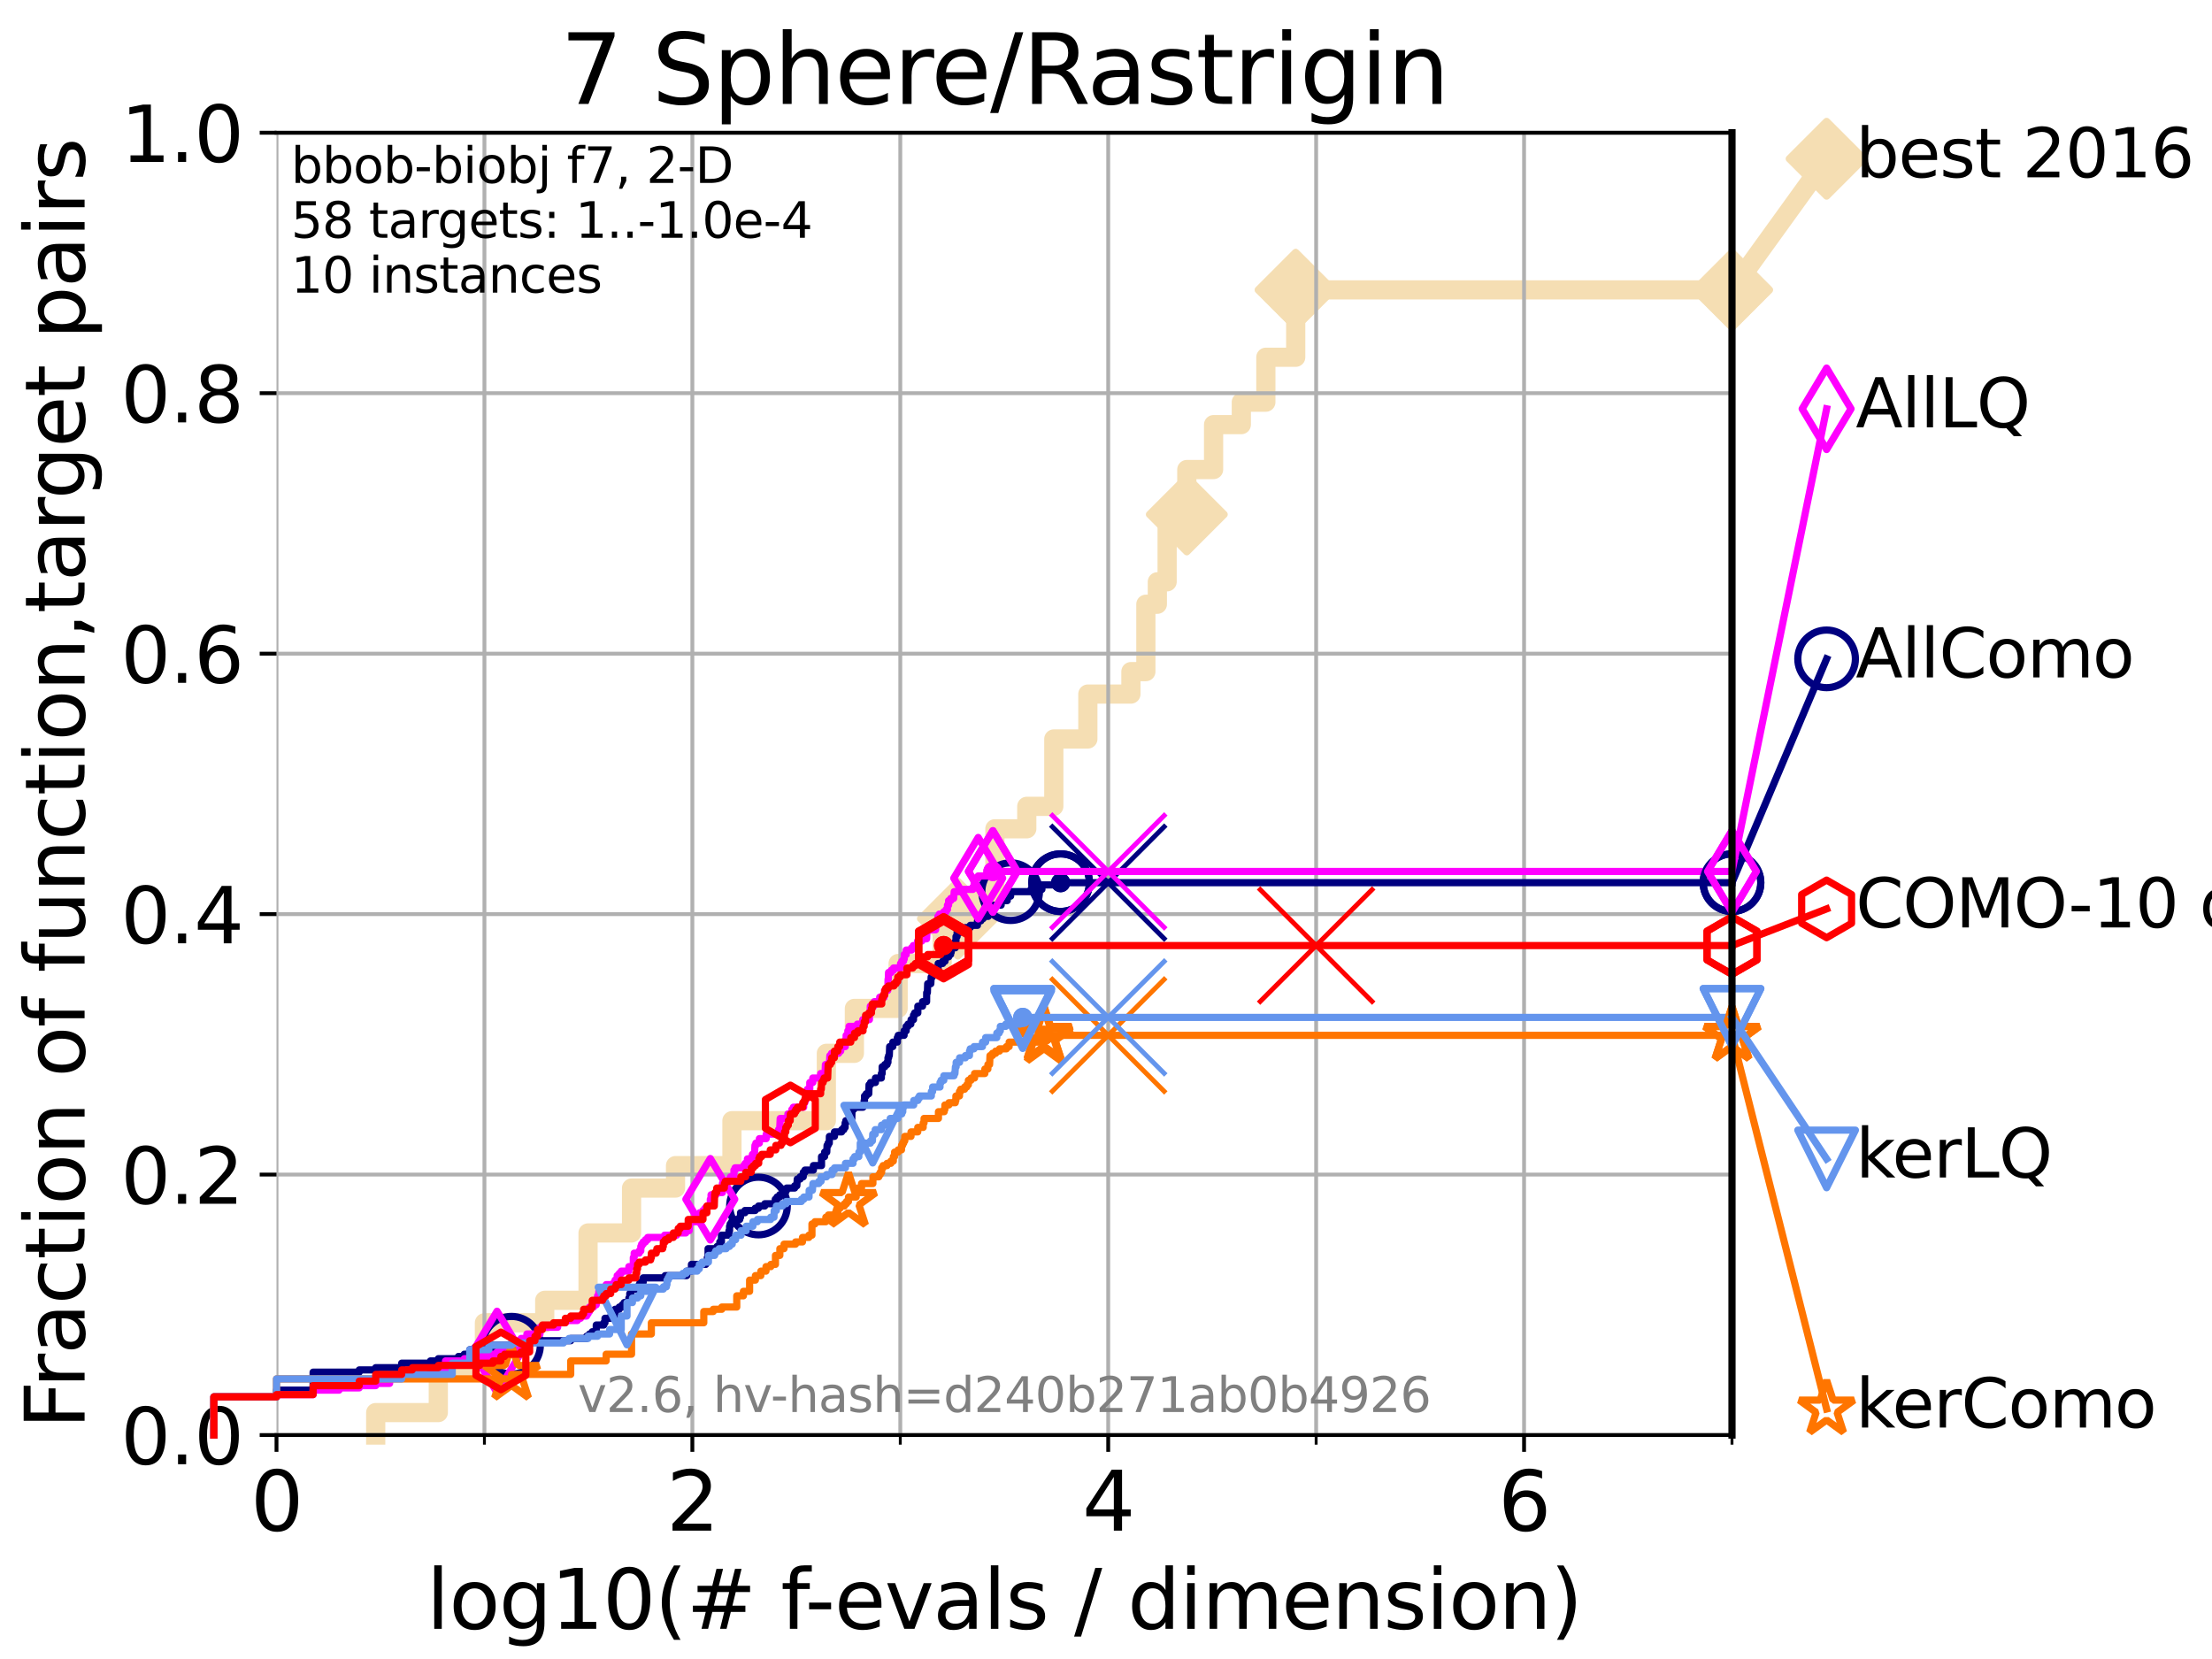 <?xml version="1.0" encoding="utf-8" standalone="no"?>
<!DOCTYPE svg PUBLIC "-//W3C//DTD SVG 1.1//EN"
  "http://www.w3.org/Graphics/SVG/1.1/DTD/svg11.dtd">
<svg xmlns:xlink="http://www.w3.org/1999/xlink" width="460.8pt" height="345.6pt" viewBox="0 0 460.8 345.6" xmlns="http://www.w3.org/2000/svg" version="1.1">
 <defs>
  <style type="text/css">*{stroke-linejoin: round; stroke-linecap: butt}</style>
 </defs>
 <g id="figure_1">
  <g id="patch_1">
   <path d="M 0 345.6 
L 460.8 345.6 
L 460.8 0 
L 0 0 
z
" style="fill: #ffffff"/>
  </g>
  <g id="axes_1">
   <g id="patch_2">
    <path d="M 57.6 298.944 
L 360.806 298.944 
L 360.806 27.648 
L 57.6 27.648 
z
" style="fill: #ffffff"/>
   </g>
   <g id="line2d_1">
    <path d="M 78.267 298.944 
L 78.267 294.266 
L 91.306 294.266 
L 91.306 284.911 
L 100.915 284.911 
L 100.915 275.556 
L 113.478 275.556 
L 113.478 270.879 
L 122.5 270.879 
L 122.5 256.846 
L 131.564 256.846 
L 131.564 247.491 
L 140.725 247.491 
L 140.725 242.814 
L 152.475 242.814 
L 152.475 233.459 
L 172.144 233.459 
L 172.144 219.426 
L 177.983 219.426 
L 177.983 210.071 
L 187.098 210.071 
L 187.098 200.716 
L 196.275 200.716 
L 196.275 191.361 
L 199.545 191.361 
L 199.545 186.684 
L 207.251 186.684 
L 207.251 172.651 
L 213.897 172.651 
L 213.897 167.974 
L 219.527 167.974 
L 219.527 153.941 
L 226.62 153.941 
L 226.62 144.586 
L 235.59 144.586 
L 235.59 139.908 
L 238.705 139.908 
L 238.705 125.876 
L 241.096 125.876 
L 241.096 121.198 
L 243.133 121.198 
L 243.133 107.166 
L 247.234 107.166 
L 247.234 97.811 
L 252.812 97.811 
L 252.812 88.456 
L 258.588 88.456 
L 258.588 83.778 
L 263.7 83.778 
L 263.7 74.423 
L 269.919 74.423 
L 269.919 60.391 
L 360.806 60.391 
" style="fill: none; stroke: #f5deb3; stroke-width: 4; stroke-linecap: square"/>
   </g>
   <g id="line2d_2">
    <defs>
     <path id="m283ae68aea" d="M -0 7.778 
L 7.778 0 
L 0 -7.778 
L -7.778 -0 
z
" style="stroke: #f5deb3; stroke-width: 1.5; stroke-linejoin: miter"/>
    </defs>
    <g>
     <use xlink:href="#m283ae68aea" x="199.545" y="191.361" style="fill: #f5deb3; stroke: #f5deb3; stroke-width: 1.5; stroke-linejoin: miter"/>
     <use xlink:href="#m283ae68aea" x="247.234" y="107.166" style="fill: #f5deb3; stroke: #f5deb3; stroke-width: 1.5; stroke-linejoin: miter"/>
     <use xlink:href="#m283ae68aea" x="269.919" y="60.391" style="fill: #f5deb3; stroke: #f5deb3; stroke-width: 1.5; stroke-linejoin: miter"/>
     <use xlink:href="#m283ae68aea" x="269.919" y="60.391" style="fill: #f5deb3; stroke: #f5deb3; stroke-width: 1.5; stroke-linejoin: miter"/>
     <use xlink:href="#m283ae68aea" x="360.806" y="60.391" style="fill: #f5deb3; stroke: #f5deb3; stroke-width: 1.5; stroke-linejoin: miter"/>
    </g>
   </g>
   <g id="line2d_3">
    <path style="fill: none; stroke: #f5deb3; stroke-width: 4; stroke-linecap: square"/>
    <g/>
   </g>
   <g id="line2d_4">
    <path d="M 360.806 60.391 
L 380.515 33.074 
" style="fill: none; stroke: #f5deb3; stroke-width: 4; stroke-linecap: square"/>
    <g>
     <use xlink:href="#m283ae68aea" x="360.806" y="60.391" style="fill: #f5deb3; stroke: #f5deb3; stroke-width: 1.5; stroke-linejoin: miter"/>
     <use xlink:href="#m283ae68aea" x="380.515" y="33.074" style="fill: #f5deb3; stroke: #f5deb3; stroke-width: 1.5; stroke-linejoin: miter"/>
    </g>
   </g>
   <g id="matplotlib.axis_1">
    <g id="xtick_1">
     <g id="line2d_5">
      <path d="M 57.6 298.944 
L 57.6 27.648 
" clip-path="url(#p447c2ecc75)" style="fill: none; stroke: #b0b0b0; stroke-width: 0.8; stroke-linecap: square"/>
     </g>
     <g id="line2d_6">
      <defs>
       <path id="m85baa6370d" d="M 0 0 
L 0 3.5 
" style="stroke: #000000; stroke-width: 0.8"/>
      </defs>
      <g>
       <use xlink:href="#m85baa6370d" x="57.6" y="298.944" style="stroke: #000000; stroke-width: 0.8"/>
      </g>
     </g>
     <g id="text_1">
      <!-- 0 -->
      <g transform="translate(52.192 318.861) scale(0.17 -0.17)">
       <defs>
        <path id="DejaVuSans-30" d="M 2034 4250 
Q 1547 4250 1301 3770 
Q 1056 3291 1056 2328 
Q 1056 1369 1301 889 
Q 1547 409 2034 409 
Q 2525 409 2770 889 
Q 3016 1369 3016 2328 
Q 3016 3291 2770 3770 
Q 2525 4250 2034 4250 
z
M 2034 4750 
Q 2819 4750 3233 4129 
Q 3647 3509 3647 2328 
Q 3647 1150 3233 529 
Q 2819 -91 2034 -91 
Q 1250 -91 836 529 
Q 422 1150 422 2328 
Q 422 3509 836 4129 
Q 1250 4750 2034 4750 
z
" transform="scale(0.016)"/>
       </defs>
       <use xlink:href="#DejaVuSans-30"/>
      </g>
     </g>
    </g>
    <g id="xtick_2">
     <g id="line2d_7">
      <path d="M 144.23 298.944 
L 144.23 27.648 
" clip-path="url(#p447c2ecc75)" style="fill: none; stroke: #b0b0b0; stroke-width: 0.8; stroke-linecap: square"/>
     </g>
     <g id="line2d_8">
      <g>
       <use xlink:href="#m85baa6370d" x="144.23" y="298.944" style="stroke: #000000; stroke-width: 0.8"/>
      </g>
     </g>
     <g id="text_2">
      <!-- 2 -->
      <g transform="translate(138.822 318.861) scale(0.17 -0.17)">
       <defs>
        <path id="DejaVuSans-32" d="M 1228 531 
L 3431 531 
L 3431 0 
L 469 0 
L 469 531 
Q 828 903 1448 1529 
Q 2069 2156 2228 2338 
Q 2531 2678 2651 2914 
Q 2772 3150 2772 3378 
Q 2772 3750 2511 3984 
Q 2250 4219 1831 4219 
Q 1534 4219 1204 4116 
Q 875 4013 500 3803 
L 500 4441 
Q 881 4594 1212 4672 
Q 1544 4750 1819 4750 
Q 2544 4750 2975 4387 
Q 3406 4025 3406 3419 
Q 3406 3131 3298 2873 
Q 3191 2616 2906 2266 
Q 2828 2175 2409 1742 
Q 1991 1309 1228 531 
z
" transform="scale(0.016)"/>
       </defs>
       <use xlink:href="#DejaVuSans-32"/>
      </g>
     </g>
    </g>
    <g id="xtick_3">
     <g id="line2d_9">
      <path d="M 230.861 298.944 
L 230.861 27.648 
" clip-path="url(#p447c2ecc75)" style="fill: none; stroke: #b0b0b0; stroke-width: 0.8; stroke-linecap: square"/>
     </g>
     <g id="line2d_10">
      <g>
       <use xlink:href="#m85baa6370d" x="230.861" y="298.944" style="stroke: #000000; stroke-width: 0.8"/>
      </g>
     </g>
     <g id="text_3">
      <!-- 4 -->
      <g transform="translate(225.453 318.861) scale(0.17 -0.17)">
       <defs>
        <path id="DejaVuSans-34" d="M 2419 4116 
L 825 1625 
L 2419 1625 
L 2419 4116 
z
M 2253 4666 
L 3047 4666 
L 3047 1625 
L 3713 1625 
L 3713 1100 
L 3047 1100 
L 3047 0 
L 2419 0 
L 2419 1100 
L 313 1100 
L 313 1709 
L 2253 4666 
z
" transform="scale(0.016)"/>
       </defs>
       <use xlink:href="#DejaVuSans-34"/>
      </g>
     </g>
    </g>
    <g id="xtick_4">
     <g id="line2d_11">
      <path d="M 317.491 298.944 
L 317.491 27.648 
" clip-path="url(#p447c2ecc75)" style="fill: none; stroke: #b0b0b0; stroke-width: 0.8; stroke-linecap: square"/>
     </g>
     <g id="line2d_12">
      <g>
       <use xlink:href="#m85baa6370d" x="317.491" y="298.944" style="stroke: #000000; stroke-width: 0.8"/>
      </g>
     </g>
     <g id="text_4">
      <!-- 6 -->
      <g transform="translate(312.083 318.861) scale(0.17 -0.17)">
       <defs>
        <path id="DejaVuSans-36" d="M 2113 2584 
Q 1688 2584 1439 2293 
Q 1191 2003 1191 1497 
Q 1191 994 1439 701 
Q 1688 409 2113 409 
Q 2538 409 2786 701 
Q 3034 994 3034 1497 
Q 3034 2003 2786 2293 
Q 2538 2584 2113 2584 
z
M 3366 4563 
L 3366 3988 
Q 3128 4100 2886 4159 
Q 2644 4219 2406 4219 
Q 1781 4219 1451 3797 
Q 1122 3375 1075 2522 
Q 1259 2794 1537 2939 
Q 1816 3084 2150 3084 
Q 2853 3084 3261 2657 
Q 3669 2231 3669 1497 
Q 3669 778 3244 343 
Q 2819 -91 2113 -91 
Q 1303 -91 875 529 
Q 447 1150 447 2328 
Q 447 3434 972 4092 
Q 1497 4750 2381 4750 
Q 2619 4750 2861 4703 
Q 3103 4656 3366 4563 
z
" transform="scale(0.016)"/>
       </defs>
       <use xlink:href="#DejaVuSans-36"/>
      </g>
     </g>
    </g>
    <g id="xtick_5">
     <g id="line2d_13">
      <path d="M 100.915 298.944 
L 100.915 27.648 
" clip-path="url(#p447c2ecc75)" style="fill: none; stroke: #b0b0b0; stroke-width: 0.8; stroke-linecap: square"/>
     </g>
     <g id="line2d_14">
      <defs>
       <path id="mf7eb116ab7" d="M 0 0 
L 0 2 
" style="stroke: #000000; stroke-width: 0.6"/>
      </defs>
      <g>
       <use xlink:href="#mf7eb116ab7" x="100.915" y="298.944" style="stroke: #000000; stroke-width: 0.6"/>
      </g>
     </g>
    </g>
    <g id="xtick_6">
     <g id="line2d_15">
      <path d="M 187.546 298.944 
L 187.546 27.648 
" clip-path="url(#p447c2ecc75)" style="fill: none; stroke: #b0b0b0; stroke-width: 0.8; stroke-linecap: square"/>
     </g>
     <g id="line2d_16">
      <g>
       <use xlink:href="#mf7eb116ab7" x="187.546" y="298.944" style="stroke: #000000; stroke-width: 0.6"/>
      </g>
     </g>
    </g>
    <g id="xtick_7">
     <g id="line2d_17">
      <path d="M 274.176 298.944 
L 274.176 27.648 
" clip-path="url(#p447c2ecc75)" style="fill: none; stroke: #b0b0b0; stroke-width: 0.8; stroke-linecap: square"/>
     </g>
     <g id="line2d_18">
      <g>
       <use xlink:href="#mf7eb116ab7" x="274.176" y="298.944" style="stroke: #000000; stroke-width: 0.6"/>
      </g>
     </g>
    </g>
    <g id="xtick_8">
     <g id="line2d_19">
      <path d="M 360.806 298.944 
L 360.806 27.648 
" clip-path="url(#p447c2ecc75)" style="fill: none; stroke: #b0b0b0; stroke-width: 0.8; stroke-linecap: square"/>
     </g>
     <g id="line2d_20">
      <g>
       <use xlink:href="#mf7eb116ab7" x="360.806" y="298.944" style="stroke: #000000; stroke-width: 0.6"/>
      </g>
     </g>
    </g>
    <g id="text_5">
     <!-- log10(# f-evals / dimension) -->
     <g transform="translate(88.823 339.314) scale(0.17 -0.17)">
      <defs>
       <path id="DejaVuSans-6c" d="M 603 4863 
L 1178 4863 
L 1178 0 
L 603 0 
L 603 4863 
z
" transform="scale(0.016)"/>
       <path id="DejaVuSans-6f" d="M 1959 3097 
Q 1497 3097 1228 2736 
Q 959 2375 959 1747 
Q 959 1119 1226 758 
Q 1494 397 1959 397 
Q 2419 397 2687 759 
Q 2956 1122 2956 1747 
Q 2956 2369 2687 2733 
Q 2419 3097 1959 3097 
z
M 1959 3584 
Q 2709 3584 3137 3096 
Q 3566 2609 3566 1747 
Q 3566 888 3137 398 
Q 2709 -91 1959 -91 
Q 1206 -91 779 398 
Q 353 888 353 1747 
Q 353 2609 779 3096 
Q 1206 3584 1959 3584 
z
" transform="scale(0.016)"/>
       <path id="DejaVuSans-67" d="M 2906 1791 
Q 2906 2416 2648 2759 
Q 2391 3103 1925 3103 
Q 1463 3103 1205 2759 
Q 947 2416 947 1791 
Q 947 1169 1205 825 
Q 1463 481 1925 481 
Q 2391 481 2648 825 
Q 2906 1169 2906 1791 
z
M 3481 434 
Q 3481 -459 3084 -895 
Q 2688 -1331 1869 -1331 
Q 1566 -1331 1297 -1286 
Q 1028 -1241 775 -1147 
L 775 -588 
Q 1028 -725 1275 -790 
Q 1522 -856 1778 -856 
Q 2344 -856 2625 -561 
Q 2906 -266 2906 331 
L 2906 616 
Q 2728 306 2450 153 
Q 2172 0 1784 0 
Q 1141 0 747 490 
Q 353 981 353 1791 
Q 353 2603 747 3093 
Q 1141 3584 1784 3584 
Q 2172 3584 2450 3431 
Q 2728 3278 2906 2969 
L 2906 3500 
L 3481 3500 
L 3481 434 
z
" transform="scale(0.016)"/>
       <path id="DejaVuSans-31" d="M 794 531 
L 1825 531 
L 1825 4091 
L 703 3866 
L 703 4441 
L 1819 4666 
L 2450 4666 
L 2450 531 
L 3481 531 
L 3481 0 
L 794 0 
L 794 531 
z
" transform="scale(0.016)"/>
       <path id="DejaVuSans-28" d="M 1984 4856 
Q 1566 4138 1362 3434 
Q 1159 2731 1159 2009 
Q 1159 1288 1364 580 
Q 1569 -128 1984 -844 
L 1484 -844 
Q 1016 -109 783 600 
Q 550 1309 550 2009 
Q 550 2706 781 3412 
Q 1013 4119 1484 4856 
L 1984 4856 
z
" transform="scale(0.016)"/>
       <path id="DejaVuSans-23" d="M 3272 2816 
L 2363 2816 
L 2100 1772 
L 3016 1772 
L 3272 2816 
z
M 2803 4594 
L 2478 3297 
L 3391 3297 
L 3719 4594 
L 4219 4594 
L 3897 3297 
L 4872 3297 
L 4872 2816 
L 3775 2816 
L 3519 1772 
L 4513 1772 
L 4513 1294 
L 3397 1294 
L 3072 0 
L 2572 0 
L 2894 1294 
L 1978 1294 
L 1656 0 
L 1153 0 
L 1478 1294 
L 494 1294 
L 494 1772 
L 1594 1772 
L 1856 2816 
L 850 2816 
L 850 3297 
L 1978 3297 
L 2297 4594 
L 2803 4594 
z
" transform="scale(0.016)"/>
       <path id="DejaVuSans-20" transform="scale(0.016)"/>
       <path id="DejaVuSans-66" d="M 2375 4863 
L 2375 4384 
L 1825 4384 
Q 1516 4384 1395 4259 
Q 1275 4134 1275 3809 
L 1275 3500 
L 2222 3500 
L 2222 3053 
L 1275 3053 
L 1275 0 
L 697 0 
L 697 3053 
L 147 3053 
L 147 3500 
L 697 3500 
L 697 3744 
Q 697 4328 969 4595 
Q 1241 4863 1831 4863 
L 2375 4863 
z
" transform="scale(0.016)"/>
       <path id="DejaVuSans-2d" d="M 313 2009 
L 1997 2009 
L 1997 1497 
L 313 1497 
L 313 2009 
z
" transform="scale(0.016)"/>
       <path id="DejaVuSans-65" d="M 3597 1894 
L 3597 1613 
L 953 1613 
Q 991 1019 1311 708 
Q 1631 397 2203 397 
Q 2534 397 2845 478 
Q 3156 559 3463 722 
L 3463 178 
Q 3153 47 2828 -22 
Q 2503 -91 2169 -91 
Q 1331 -91 842 396 
Q 353 884 353 1716 
Q 353 2575 817 3079 
Q 1281 3584 2069 3584 
Q 2775 3584 3186 3129 
Q 3597 2675 3597 1894 
z
M 3022 2063 
Q 3016 2534 2758 2815 
Q 2500 3097 2075 3097 
Q 1594 3097 1305 2825 
Q 1016 2553 972 2059 
L 3022 2063 
z
" transform="scale(0.016)"/>
       <path id="DejaVuSans-76" d="M 191 3500 
L 800 3500 
L 1894 563 
L 2988 3500 
L 3597 3500 
L 2284 0 
L 1503 0 
L 191 3500 
z
" transform="scale(0.016)"/>
       <path id="DejaVuSans-61" d="M 2194 1759 
Q 1497 1759 1228 1600 
Q 959 1441 959 1056 
Q 959 750 1161 570 
Q 1363 391 1709 391 
Q 2188 391 2477 730 
Q 2766 1069 2766 1631 
L 2766 1759 
L 2194 1759 
z
M 3341 1997 
L 3341 0 
L 2766 0 
L 2766 531 
Q 2569 213 2275 61 
Q 1981 -91 1556 -91 
Q 1019 -91 701 211 
Q 384 513 384 1019 
Q 384 1609 779 1909 
Q 1175 2209 1959 2209 
L 2766 2209 
L 2766 2266 
Q 2766 2663 2505 2880 
Q 2244 3097 1772 3097 
Q 1472 3097 1187 3025 
Q 903 2953 641 2809 
L 641 3341 
Q 956 3463 1253 3523 
Q 1550 3584 1831 3584 
Q 2591 3584 2966 3190 
Q 3341 2797 3341 1997 
z
" transform="scale(0.016)"/>
       <path id="DejaVuSans-73" d="M 2834 3397 
L 2834 2853 
Q 2591 2978 2328 3040 
Q 2066 3103 1784 3103 
Q 1356 3103 1142 2972 
Q 928 2841 928 2578 
Q 928 2378 1081 2264 
Q 1234 2150 1697 2047 
L 1894 2003 
Q 2506 1872 2764 1633 
Q 3022 1394 3022 966 
Q 3022 478 2636 193 
Q 2250 -91 1575 -91 
Q 1294 -91 989 -36 
Q 684 19 347 128 
L 347 722 
Q 666 556 975 473 
Q 1284 391 1588 391 
Q 1994 391 2212 530 
Q 2431 669 2431 922 
Q 2431 1156 2273 1281 
Q 2116 1406 1581 1522 
L 1381 1569 
Q 847 1681 609 1914 
Q 372 2147 372 2553 
Q 372 3047 722 3315 
Q 1072 3584 1716 3584 
Q 2034 3584 2315 3537 
Q 2597 3491 2834 3397 
z
" transform="scale(0.016)"/>
       <path id="DejaVuSans-2f" d="M 1625 4666 
L 2156 4666 
L 531 -594 
L 0 -594 
L 1625 4666 
z
" transform="scale(0.016)"/>
       <path id="DejaVuSans-64" d="M 2906 2969 
L 2906 4863 
L 3481 4863 
L 3481 0 
L 2906 0 
L 2906 525 
Q 2725 213 2448 61 
Q 2172 -91 1784 -91 
Q 1150 -91 751 415 
Q 353 922 353 1747 
Q 353 2572 751 3078 
Q 1150 3584 1784 3584 
Q 2172 3584 2448 3432 
Q 2725 3281 2906 2969 
z
M 947 1747 
Q 947 1113 1208 752 
Q 1469 391 1925 391 
Q 2381 391 2643 752 
Q 2906 1113 2906 1747 
Q 2906 2381 2643 2742 
Q 2381 3103 1925 3103 
Q 1469 3103 1208 2742 
Q 947 2381 947 1747 
z
" transform="scale(0.016)"/>
       <path id="DejaVuSans-69" d="M 603 3500 
L 1178 3500 
L 1178 0 
L 603 0 
L 603 3500 
z
M 603 4863 
L 1178 4863 
L 1178 4134 
L 603 4134 
L 603 4863 
z
" transform="scale(0.016)"/>
       <path id="DejaVuSans-6d" d="M 3328 2828 
Q 3544 3216 3844 3400 
Q 4144 3584 4550 3584 
Q 5097 3584 5394 3201 
Q 5691 2819 5691 2113 
L 5691 0 
L 5113 0 
L 5113 2094 
Q 5113 2597 4934 2840 
Q 4756 3084 4391 3084 
Q 3944 3084 3684 2787 
Q 3425 2491 3425 1978 
L 3425 0 
L 2847 0 
L 2847 2094 
Q 2847 2600 2669 2842 
Q 2491 3084 2119 3084 
Q 1678 3084 1418 2786 
Q 1159 2488 1159 1978 
L 1159 0 
L 581 0 
L 581 3500 
L 1159 3500 
L 1159 2956 
Q 1356 3278 1631 3431 
Q 1906 3584 2284 3584 
Q 2666 3584 2933 3390 
Q 3200 3197 3328 2828 
z
" transform="scale(0.016)"/>
       <path id="DejaVuSans-6e" d="M 3513 2113 
L 3513 0 
L 2938 0 
L 2938 2094 
Q 2938 2591 2744 2837 
Q 2550 3084 2163 3084 
Q 1697 3084 1428 2787 
Q 1159 2491 1159 1978 
L 1159 0 
L 581 0 
L 581 3500 
L 1159 3500 
L 1159 2956 
Q 1366 3272 1645 3428 
Q 1925 3584 2291 3584 
Q 2894 3584 3203 3211 
Q 3513 2838 3513 2113 
z
" transform="scale(0.016)"/>
       <path id="DejaVuSans-29" d="M 513 4856 
L 1013 4856 
Q 1481 4119 1714 3412 
Q 1947 2706 1947 2009 
Q 1947 1309 1714 600 
Q 1481 -109 1013 -844 
L 513 -844 
Q 928 -128 1133 580 
Q 1338 1288 1338 2009 
Q 1338 2731 1133 3434 
Q 928 4138 513 4856 
z
" transform="scale(0.016)"/>
      </defs>
      <use xlink:href="#DejaVuSans-6c"/>
      <use xlink:href="#DejaVuSans-6f" x="27.783"/>
      <use xlink:href="#DejaVuSans-67" x="88.965"/>
      <use xlink:href="#DejaVuSans-31" x="152.441"/>
      <use xlink:href="#DejaVuSans-30" x="216.064"/>
      <use xlink:href="#DejaVuSans-28" x="279.688"/>
      <use xlink:href="#DejaVuSans-23" x="318.701"/>
      <use xlink:href="#DejaVuSans-20" x="402.49"/>
      <use xlink:href="#DejaVuSans-66" x="434.277"/>
      <use xlink:href="#DejaVuSans-2d" x="463.982"/>
      <use xlink:href="#DejaVuSans-65" x="500.066"/>
      <use xlink:href="#DejaVuSans-76" x="561.59"/>
      <use xlink:href="#DejaVuSans-61" x="620.77"/>
      <use xlink:href="#DejaVuSans-6c" x="682.049"/>
      <use xlink:href="#DejaVuSans-73" x="709.832"/>
      <use xlink:href="#DejaVuSans-20" x="761.932"/>
      <use xlink:href="#DejaVuSans-2f" x="793.719"/>
      <use xlink:href="#DejaVuSans-20" x="827.41"/>
      <use xlink:href="#DejaVuSans-64" x="859.197"/>
      <use xlink:href="#DejaVuSans-69" x="922.674"/>
      <use xlink:href="#DejaVuSans-6d" x="950.457"/>
      <use xlink:href="#DejaVuSans-65" x="1047.869"/>
      <use xlink:href="#DejaVuSans-6e" x="1109.393"/>
      <use xlink:href="#DejaVuSans-73" x="1172.771"/>
      <use xlink:href="#DejaVuSans-69" x="1224.871"/>
      <use xlink:href="#DejaVuSans-6f" x="1252.654"/>
      <use xlink:href="#DejaVuSans-6e" x="1313.836"/>
      <use xlink:href="#DejaVuSans-29" x="1377.215"/>
     </g>
    </g>
   </g>
   <g id="matplotlib.axis_2">
    <g id="ytick_1">
     <g id="line2d_21">
      <path d="M 57.6 298.944 
L 360.806 298.944 
" clip-path="url(#p447c2ecc75)" style="fill: none; stroke: #b0b0b0; stroke-width: 0.8; stroke-linecap: square"/>
     </g>
     <g id="line2d_22">
      <defs>
       <path id="m256be5b084" d="M 0 0 
L -3.5 0 
" style="stroke: #000000; stroke-width: 0.8"/>
      </defs>
      <g>
       <use xlink:href="#m256be5b084" x="57.6" y="298.944" style="stroke: #000000; stroke-width: 0.8"/>
      </g>
     </g>
     <g id="text_6">
      <!-- 0.0 -->
      <g transform="translate(25.155 305.023) scale(0.16 -0.16)">
       <defs>
        <path id="DejaVuSans-2e" d="M 684 794 
L 1344 794 
L 1344 0 
L 684 0 
L 684 794 
z
" transform="scale(0.016)"/>
       </defs>
       <use xlink:href="#DejaVuSans-30"/>
       <use xlink:href="#DejaVuSans-2e" x="63.623"/>
       <use xlink:href="#DejaVuSans-30" x="95.41"/>
      </g>
     </g>
    </g>
    <g id="ytick_2">
     <g id="line2d_23">
      <path d="M 57.6 244.685 
L 360.806 244.685 
" clip-path="url(#p447c2ecc75)" style="fill: none; stroke: #b0b0b0; stroke-width: 0.8; stroke-linecap: square"/>
     </g>
     <g id="line2d_24">
      <g>
       <use xlink:href="#m256be5b084" x="57.6" y="244.685" style="stroke: #000000; stroke-width: 0.8"/>
      </g>
     </g>
     <g id="text_7">
      <!-- 0.2 -->
      <g transform="translate(25.155 250.764) scale(0.16 -0.16)">
       <use xlink:href="#DejaVuSans-30"/>
       <use xlink:href="#DejaVuSans-2e" x="63.623"/>
       <use xlink:href="#DejaVuSans-32" x="95.41"/>
      </g>
     </g>
    </g>
    <g id="ytick_3">
     <g id="line2d_25">
      <path d="M 57.6 190.426 
L 360.806 190.426 
" clip-path="url(#p447c2ecc75)" style="fill: none; stroke: #b0b0b0; stroke-width: 0.8; stroke-linecap: square"/>
     </g>
     <g id="line2d_26">
      <g>
       <use xlink:href="#m256be5b084" x="57.6" y="190.426" style="stroke: #000000; stroke-width: 0.8"/>
      </g>
     </g>
     <g id="text_8">
      <!-- 0.4 -->
      <g transform="translate(25.155 196.504) scale(0.16 -0.16)">
       <use xlink:href="#DejaVuSans-30"/>
       <use xlink:href="#DejaVuSans-2e" x="63.623"/>
       <use xlink:href="#DejaVuSans-34" x="95.41"/>
      </g>
     </g>
    </g>
    <g id="ytick_4">
     <g id="line2d_27">
      <path d="M 57.6 136.166 
L 360.806 136.166 
" clip-path="url(#p447c2ecc75)" style="fill: none; stroke: #b0b0b0; stroke-width: 0.8; stroke-linecap: square"/>
     </g>
     <g id="line2d_28">
      <g>
       <use xlink:href="#m256be5b084" x="57.6" y="136.166" style="stroke: #000000; stroke-width: 0.8"/>
      </g>
     </g>
     <g id="text_9">
      <!-- 0.6 -->
      <g transform="translate(25.155 142.245) scale(0.16 -0.16)">
       <use xlink:href="#DejaVuSans-30"/>
       <use xlink:href="#DejaVuSans-2e" x="63.623"/>
       <use xlink:href="#DejaVuSans-36" x="95.41"/>
      </g>
     </g>
    </g>
    <g id="ytick_5">
     <g id="line2d_29">
      <path d="M 57.6 81.907 
L 360.806 81.907 
" clip-path="url(#p447c2ecc75)" style="fill: none; stroke: #b0b0b0; stroke-width: 0.8; stroke-linecap: square"/>
     </g>
     <g id="line2d_30">
      <g>
       <use xlink:href="#m256be5b084" x="57.6" y="81.907" style="stroke: #000000; stroke-width: 0.8"/>
      </g>
     </g>
     <g id="text_10">
      <!-- 0.8 -->
      <g transform="translate(25.155 87.986) scale(0.16 -0.16)">
       <defs>
        <path id="DejaVuSans-38" d="M 2034 2216 
Q 1584 2216 1326 1975 
Q 1069 1734 1069 1313 
Q 1069 891 1326 650 
Q 1584 409 2034 409 
Q 2484 409 2743 651 
Q 3003 894 3003 1313 
Q 3003 1734 2745 1975 
Q 2488 2216 2034 2216 
z
M 1403 2484 
Q 997 2584 770 2862 
Q 544 3141 544 3541 
Q 544 4100 942 4425 
Q 1341 4750 2034 4750 
Q 2731 4750 3128 4425 
Q 3525 4100 3525 3541 
Q 3525 3141 3298 2862 
Q 3072 2584 2669 2484 
Q 3125 2378 3379 2068 
Q 3634 1759 3634 1313 
Q 3634 634 3220 271 
Q 2806 -91 2034 -91 
Q 1263 -91 848 271 
Q 434 634 434 1313 
Q 434 1759 690 2068 
Q 947 2378 1403 2484 
z
M 1172 3481 
Q 1172 3119 1398 2916 
Q 1625 2713 2034 2713 
Q 2441 2713 2670 2916 
Q 2900 3119 2900 3481 
Q 2900 3844 2670 4047 
Q 2441 4250 2034 4250 
Q 1625 4250 1398 4047 
Q 1172 3844 1172 3481 
z
" transform="scale(0.016)"/>
       </defs>
       <use xlink:href="#DejaVuSans-30"/>
       <use xlink:href="#DejaVuSans-2e" x="63.623"/>
       <use xlink:href="#DejaVuSans-38" x="95.41"/>
      </g>
     </g>
    </g>
    <g id="ytick_6">
     <g id="line2d_31">
      <path d="M 57.6 27.648 
L 360.806 27.648 
" clip-path="url(#p447c2ecc75)" style="fill: none; stroke: #b0b0b0; stroke-width: 0.8; stroke-linecap: square"/>
     </g>
     <g id="line2d_32">
      <g>
       <use xlink:href="#m256be5b084" x="57.6" y="27.648" style="stroke: #000000; stroke-width: 0.8"/>
      </g>
     </g>
     <g id="text_11">
      <!-- 1.0 -->
      <g transform="translate(25.155 33.727) scale(0.16 -0.16)">
       <use xlink:href="#DejaVuSans-31"/>
       <use xlink:href="#DejaVuSans-2e" x="63.623"/>
       <use xlink:href="#DejaVuSans-30" x="95.41"/>
      </g>
     </g>
    </g>
    <g id="text_12">
     <!-- Fraction of function,target pairs -->
     <g transform="translate(17.62 297.681) rotate(-90) scale(0.17 -0.17)">
      <defs>
       <path id="DejaVuSans-46" d="M 628 4666 
L 3309 4666 
L 3309 4134 
L 1259 4134 
L 1259 2759 
L 3109 2759 
L 3109 2228 
L 1259 2228 
L 1259 0 
L 628 0 
L 628 4666 
z
" transform="scale(0.016)"/>
       <path id="DejaVuSans-72" d="M 2631 2963 
Q 2534 3019 2420 3045 
Q 2306 3072 2169 3072 
Q 1681 3072 1420 2755 
Q 1159 2438 1159 1844 
L 1159 0 
L 581 0 
L 581 3500 
L 1159 3500 
L 1159 2956 
Q 1341 3275 1631 3429 
Q 1922 3584 2338 3584 
Q 2397 3584 2469 3576 
Q 2541 3569 2628 3553 
L 2631 2963 
z
" transform="scale(0.016)"/>
       <path id="DejaVuSans-63" d="M 3122 3366 
L 3122 2828 
Q 2878 2963 2633 3030 
Q 2388 3097 2138 3097 
Q 1578 3097 1268 2742 
Q 959 2388 959 1747 
Q 959 1106 1268 751 
Q 1578 397 2138 397 
Q 2388 397 2633 464 
Q 2878 531 3122 666 
L 3122 134 
Q 2881 22 2623 -34 
Q 2366 -91 2075 -91 
Q 1284 -91 818 406 
Q 353 903 353 1747 
Q 353 2603 823 3093 
Q 1294 3584 2113 3584 
Q 2378 3584 2631 3529 
Q 2884 3475 3122 3366 
z
" transform="scale(0.016)"/>
       <path id="DejaVuSans-74" d="M 1172 4494 
L 1172 3500 
L 2356 3500 
L 2356 3053 
L 1172 3053 
L 1172 1153 
Q 1172 725 1289 603 
Q 1406 481 1766 481 
L 2356 481 
L 2356 0 
L 1766 0 
Q 1100 0 847 248 
Q 594 497 594 1153 
L 594 3053 
L 172 3053 
L 172 3500 
L 594 3500 
L 594 4494 
L 1172 4494 
z
" transform="scale(0.016)"/>
       <path id="DejaVuSans-75" d="M 544 1381 
L 544 3500 
L 1119 3500 
L 1119 1403 
Q 1119 906 1312 657 
Q 1506 409 1894 409 
Q 2359 409 2629 706 
Q 2900 1003 2900 1516 
L 2900 3500 
L 3475 3500 
L 3475 0 
L 2900 0 
L 2900 538 
Q 2691 219 2414 64 
Q 2138 -91 1772 -91 
Q 1169 -91 856 284 
Q 544 659 544 1381 
z
M 1991 3584 
L 1991 3584 
z
" transform="scale(0.016)"/>
       <path id="DejaVuSans-2c" d="M 750 794 
L 1409 794 
L 1409 256 
L 897 -744 
L 494 -744 
L 750 256 
L 750 794 
z
" transform="scale(0.016)"/>
       <path id="DejaVuSans-70" d="M 1159 525 
L 1159 -1331 
L 581 -1331 
L 581 3500 
L 1159 3500 
L 1159 2969 
Q 1341 3281 1617 3432 
Q 1894 3584 2278 3584 
Q 2916 3584 3314 3078 
Q 3713 2572 3713 1747 
Q 3713 922 3314 415 
Q 2916 -91 2278 -91 
Q 1894 -91 1617 61 
Q 1341 213 1159 525 
z
M 3116 1747 
Q 3116 2381 2855 2742 
Q 2594 3103 2138 3103 
Q 1681 3103 1420 2742 
Q 1159 2381 1159 1747 
Q 1159 1113 1420 752 
Q 1681 391 2138 391 
Q 2594 391 2855 752 
Q 3116 1113 3116 1747 
z
" transform="scale(0.016)"/>
      </defs>
      <use xlink:href="#DejaVuSans-46"/>
      <use xlink:href="#DejaVuSans-72" x="50.27"/>
      <use xlink:href="#DejaVuSans-61" x="91.383"/>
      <use xlink:href="#DejaVuSans-63" x="152.662"/>
      <use xlink:href="#DejaVuSans-74" x="207.643"/>
      <use xlink:href="#DejaVuSans-69" x="246.852"/>
      <use xlink:href="#DejaVuSans-6f" x="274.635"/>
      <use xlink:href="#DejaVuSans-6e" x="335.816"/>
      <use xlink:href="#DejaVuSans-20" x="399.195"/>
      <use xlink:href="#DejaVuSans-6f" x="430.982"/>
      <use xlink:href="#DejaVuSans-66" x="492.164"/>
      <use xlink:href="#DejaVuSans-20" x="527.369"/>
      <use xlink:href="#DejaVuSans-66" x="559.156"/>
      <use xlink:href="#DejaVuSans-75" x="594.361"/>
      <use xlink:href="#DejaVuSans-6e" x="657.74"/>
      <use xlink:href="#DejaVuSans-63" x="721.119"/>
      <use xlink:href="#DejaVuSans-74" x="776.1"/>
      <use xlink:href="#DejaVuSans-69" x="815.309"/>
      <use xlink:href="#DejaVuSans-6f" x="843.092"/>
      <use xlink:href="#DejaVuSans-6e" x="904.273"/>
      <use xlink:href="#DejaVuSans-2c" x="967.652"/>
      <use xlink:href="#DejaVuSans-74" x="999.439"/>
      <use xlink:href="#DejaVuSans-61" x="1038.648"/>
      <use xlink:href="#DejaVuSans-72" x="1099.928"/>
      <use xlink:href="#DejaVuSans-67" x="1139.291"/>
      <use xlink:href="#DejaVuSans-65" x="1202.768"/>
      <use xlink:href="#DejaVuSans-74" x="1264.291"/>
      <use xlink:href="#DejaVuSans-20" x="1303.5"/>
      <use xlink:href="#DejaVuSans-70" x="1335.287"/>
      <use xlink:href="#DejaVuSans-61" x="1398.764"/>
      <use xlink:href="#DejaVuSans-69" x="1460.043"/>
      <use xlink:href="#DejaVuSans-72" x="1487.826"/>
      <use xlink:href="#DejaVuSans-73" x="1528.939"/>
     </g>
    </g>
   </g>
   <g id="line2d_33">
    <defs>
     <path id="mf56b750b12" d="M 0 1.5 
C 0.398 1.5 0.779 1.342 1.061 1.061 
C 1.342 0.779 1.5 0.398 1.5 0 
C 1.5 -0.398 1.342 -0.779 1.061 -1.061 
C 0.779 -1.342 0.398 -1.5 0 -1.5 
C -0.398 -1.5 -0.779 -1.342 -1.061 -1.061 
C -1.342 -0.779 -1.5 -0.398 -1.5 0 
C -1.5 0.398 -1.342 0.779 -1.061 1.061 
C -0.779 1.342 -0.398 1.5 0 1.5 
z
" style="stroke: #f5deb3"/>
    </defs>
    <g>
     <use xlink:href="#mf56b750b12" x="269.919" y="60.391" style="fill: #f5deb3; stroke: #f5deb3"/>
     <use xlink:href="#mf56b750b12" x="269.919" y="60.391" style="fill: #f5deb3; stroke: #f5deb3"/>
    </g>
   </g>
   <g id="line2d_34">
    <defs>
     <path id="mdd4da101b0" d="M 0 1.5 
C 0.398 1.5 0.779 1.342 1.061 1.061 
C 1.342 0.779 1.5 0.398 1.5 0 
C 1.5 -0.398 1.342 -0.779 1.061 -1.061 
C 0.779 -1.342 0.398 -1.5 0 -1.5 
C -0.398 -1.5 -0.779 -1.342 -1.061 -1.061 
C -1.342 -0.779 -1.5 -0.398 -1.5 0 
C -1.5 0.398 -1.342 0.779 -1.061 1.061 
C -0.779 1.342 -0.398 1.5 0 1.5 
z
" style="stroke: #000080"/>
    </defs>
    <g>
     <use xlink:href="#mdd4da101b0" x="220.953" y="183.877" style="fill: #000080; stroke: #000080"/>
     <use xlink:href="#mdd4da101b0" x="220.953" y="183.877" style="fill: #000080; stroke: #000080"/>
    </g>
   </g>
   <g id="line2d_35">
    <path d="M 44.561 298.944 
L 44.561 290.992 
L 57.6 290.992 
L 57.6 289.589 
L 65.227 289.589 
L 65.227 285.847 
L 74.837 285.847 
L 74.837 285.379 
L 78.267 285.379 
L 78.267 284.911 
L 83.678 284.911 
L 83.678 283.976 
L 89.669 283.976 
L 89.669 283.508 
L 91.306 283.508 
L 91.306 283.04 
L 95.503 283.04 
L 95.503 282.573 
L 96.718 282.573 
L 96.718 282.105 
L 97.858 282.105 
L 97.858 281.169 
L 98.933 281.169 
L 98.933 280.702 
L 102.708 280.702 
L 102.708 280.234 
L 106.561 280.234 
L 106.561 279.766 
L 109.159 279.766 
L 109.159 279.298 
L 118.89 279.298 
L 118.89 278.831 
L 122.199 278.831 
L 122.199 278.363 
L 122.796 278.363 
L 122.796 277.895 
L 123.375 277.895 
L 123.375 277.427 
L 124.211 277.427 
L 124.211 276.024 
L 125.779 276.024 
L 125.779 275.556 
L 126.029 275.556 
L 126.029 274.621 
L 127.227 274.621 
L 127.227 274.153 
L 128.134 274.153 
L 128.134 272.75 
L 128.999 272.75 
L 128.999 272.282 
L 129.623 272.282 
L 129.623 271.814 
L 130.027 271.814 
L 130.027 271.347 
L 131.002 271.347 
L 131.002 270.411 
L 131.191 270.411 
L 131.191 269.476 
L 131.378 269.476 
L 131.378 269.008 
L 131.564 269.008 
L 131.564 268.54 
L 133.154 268.54 
L 133.154 267.605 
L 133.323 267.605 
L 133.323 267.137 
L 133.983 267.137 
L 133.983 266.201 
L 138.566 266.201 
L 138.566 265.734 
L 143.066 265.734 
L 143.066 264.798 
L 144.041 264.798 
L 144.041 263.395 
L 147.022 263.395 
L 147.022 262.927 
L 147.344 262.927 
L 147.344 261.992 
L 147.503 261.992 
L 147.503 260.121 
L 149.382 260.121 
L 149.382 259.653 
L 149.945 259.653 
L 149.945 258.717 
L 150.289 258.717 
L 150.289 257.314 
L 151.858 257.314 
L 151.858 256.379 
L 151.983 256.379 
L 151.983 255.443 
L 152.107 255.443 
L 152.107 254.975 
L 152.414 254.975 
L 152.414 254.508 
L 152.835 254.508 
L 152.835 254.04 
L 154.101 254.04 
L 154.101 253.572 
L 154.268 253.572 
L 154.268 252.637 
L 155.183 252.637 
L 155.183 252.169 
L 157.317 252.169 
L 157.317 251.701 
L 158.007 251.701 
L 158.007 251.233 
L 159.317 251.233 
L 159.317 250.766 
L 161.505 250.766 
L 161.505 249.83 
L 161.877 249.83 
L 161.877 249.362 
L 162.421 249.362 
L 162.421 248.895 
L 163.157 248.895 
L 163.157 248.427 
L 163.633 248.427 
L 163.633 247.959 
L 163.866 247.959 
L 163.866 247.491 
L 165.544 247.491 
L 165.544 247.024 
L 165.993 247.024 
L 166.082 245.62 
L 166.69 245.62 
L 166.69 245.153 
L 167.334 245.153 
L 167.334 244.217 
L 167.689 244.217 
L 167.689 243.749 
L 169.443 243.749 
L 169.443 242.814 
L 171.137 242.814 
L 171.137 240.943 
L 171.778 240.943 
L 171.778 240.007 
L 172.23 240.007 
L 172.293 238.604 
L 172.504 238.604 
L 172.504 238.136 
L 172.753 238.136 
L 172.774 236.733 
L 173.836 236.733 
L 173.836 235.798 
L 175.334 235.798 
L 175.334 235.33 
L 175.779 235.33 
L 175.779 234.862 
L 176.058 234.862 
L 176.058 233.927 
L 176.196 233.927 
L 176.196 233.459 
L 177.004 233.459 
L 177.004 232.991 
L 177.444 232.991 
L 177.492 231.12 
L 177.842 231.12 
L 177.842 230.652 
L 179.786 230.652 
L 179.786 230.184 
L 179.956 230.184 
L 180.026 229.249 
L 180.096 229.249 
L 180.096 228.313 
L 180.456 228.313 
L 180.456 227.846 
L 180.983 227.846 
L 181.036 225.975 
L 181.353 225.975 
L 181.353 225.507 
L 182.371 225.507 
L 182.371 224.571 
L 183.605 224.571 
L 183.605 223.636 
L 183.766 223.636 
L 183.766 222.233 
L 184.322 222.233 
L 184.322 221.765 
L 184.796 221.765 
L 184.796 221.297 
L 184.98 221.297 
L 184.98 220.362 
L 185.119 220.362 
L 185.119 219.894 
L 185.258 219.894 
L 185.332 218.023 
L 185.997 218.023 
L 185.997 217.087 
L 186.934 217.087 
L 186.934 216.152 
L 187.118 216.152 
L 187.118 215.684 
L 188.338 215.684 
L 188.338 214.749 
L 188.774 214.749 
L 188.774 213.813 
L 189.158 213.813 
L 189.158 213.345 
L 189.745 213.345 
L 189.795 212.41 
L 190.297 212.41 
L 190.297 211.474 
L 190.539 211.474 
L 190.539 211.007 
L 191.201 211.007 
L 191.201 209.603 
L 192.182 209.603 
L 192.182 208.668 
L 193.03 208.668 
L 193.044 206.797 
L 193.191 206.797 
L 193.254 204.926 
L 193.909 204.926 
L 193.976 203.523 
L 194.228 203.523 
L 194.228 203.055 
L 194.516 203.055 
L 194.516 202.119 
L 195.098 202.119 
L 195.098 201.652 
L 195.441 201.652 
L 195.441 200.716 
L 196.375 200.716 
L 196.375 200.248 
L 196.863 200.248 
L 196.863 199.781 
L 196.989 199.781 
L 196.989 199.313 
L 197.643 199.313 
L 197.643 198.845 
L 198.024 198.845 
L 198.024 198.377 
L 198.153 198.377 
L 198.153 197.442 
L 199.016 197.442 
L 199.042 196.039 
L 199.149 196.039 
L 199.149 195.103 
L 199.381 195.103 
L 199.381 194.168 
L 200.3 194.168 
L 200.3 193.7 
L 201.109 193.7 
L 201.109 193.232 
L 202.128 193.232 
L 202.128 192.764 
L 203.622 192.764 
L 203.622 191.829 
L 204.333 191.829 
L 204.333 191.361 
L 204.813 191.361 
L 204.813 190.893 
L 205.868 190.893 
L 205.868 190.426 
L 206.16 190.426 
L 206.16 189.958 
L 206.5 189.958 
L 206.507 189.022 
L 207.038 189.022 
L 207.038 188.555 
L 208.557 188.555 
L 208.557 187.619 
L 209.828 187.619 
L 209.828 186.684 
L 210.531 186.684 
L 210.531 185.748 
L 214.749 185.748 
L 214.749 185.28 
L 217.048 185.28 
L 217.048 184.345 
L 220.953 184.345 
L 220.953 183.877 
L 360.806 183.877 
L 360.806 183.877 
" style="fill: none; stroke: #000080; stroke-width: 1.5; stroke-linecap: square"/>
   </g>
   <g id="line2d_36">
    <defs>
     <path id="m06d0a335a8" d="M 0 6 
C 1.591 6 3.117 5.368 4.243 4.243 
C 5.368 3.117 6 1.591 6 0 
C 6 -1.591 5.368 -3.117 4.243 -4.243 
C 3.117 -5.368 1.591 -6 0 -6 
C -1.591 -6 -3.117 -5.368 -4.243 -4.243 
C -5.368 -3.117 -6 -1.591 -6 0 
C -6 1.591 -5.368 3.117 -4.243 4.243 
C -3.117 5.368 -1.591 6 0 6 
z
" style="stroke: #000080; stroke-width: 1.5"/>
    </defs>
    <g>
     <use xlink:href="#m06d0a335a8" x="106.561" y="280.234" style="fill-opacity: 0; stroke: #000080; stroke-width: 1.5"/>
     <use xlink:href="#m06d0a335a8" x="158.007" y="251.233" style="fill-opacity: 0; stroke: #000080; stroke-width: 1.5"/>
     <use xlink:href="#m06d0a335a8" x="210.531" y="185.748" style="fill-opacity: 0; stroke: #000080; stroke-width: 1.5"/>
     <use xlink:href="#m06d0a335a8" x="220.953" y="183.877" style="fill-opacity: 0; stroke: #000080; stroke-width: 1.5"/>
     <use xlink:href="#m06d0a335a8" x="220.953" y="183.877" style="fill-opacity: 0; stroke: #000080; stroke-width: 1.5"/>
     <use xlink:href="#m06d0a335a8" x="360.806" y="183.877" style="fill-opacity: 0; stroke: #000080; stroke-width: 1.5"/>
    </g>
   </g>
   <g id="line2d_37">
    <path style="fill: none; stroke: #000080; stroke-width: 1.5; stroke-linecap: square"/>
    <g/>
   </g>
   <g id="line2d_38">
    <path d="M 230.87 183.877 
" clip-path="url(#p447c2ecc75)" style="fill: none; stroke: #000080; stroke-width: 1.5; stroke-linecap: square"/>
    <defs>
     <path id="me7e63b808c" d="M -12 12 
L 12 -12 
M -12 -12 
L 12 12 
" style="stroke: #000080"/>
    </defs>
    <g clip-path="url(#p447c2ecc75)">
     <use xlink:href="#me7e63b808c" x="230.87" y="183.877" style="fill: #000080; stroke: #000080"/>
    </g>
   </g>
   <g id="line2d_39">
    <defs>
     <path id="m0fdcb32dea" d="M 0 1.5 
C 0.398 1.5 0.779 1.342 1.061 1.061 
C 1.342 0.779 1.5 0.398 1.5 0 
C 1.5 -0.398 1.342 -0.779 1.061 -1.061 
C 0.779 -1.342 0.398 -1.5 0 -1.5 
C -0.398 -1.5 -0.779 -1.342 -1.061 -1.061 
C -1.342 -0.779 -1.5 -0.398 -1.5 0 
C -1.5 0.398 -1.342 0.779 -1.061 1.061 
C -0.779 1.342 -0.398 1.5 0 1.5 
z
" style="stroke: #ff00ff"/>
    </defs>
    <g>
     <use xlink:href="#m0fdcb32dea" x="206.837" y="181.538" style="fill: #ff00ff; stroke: #ff00ff"/>
     <use xlink:href="#m0fdcb32dea" x="206.837" y="181.538" style="fill: #ff00ff; stroke: #ff00ff"/>
    </g>
   </g>
   <g id="line2d_40">
    <path d="M 44.561 298.944 
L 44.561 290.992 
L 57.6 290.992 
L 57.6 290.524 
L 65.227 290.524 
L 65.227 289.589 
L 70.639 289.589 
L 70.639 289.121 
L 74.837 289.121 
L 74.837 288.653 
L 78.267 288.653 
L 78.267 288.186 
L 81.166 288.186 
L 81.166 286.782 
L 89.669 286.782 
L 89.669 285.379 
L 92.812 285.379 
L 92.812 283.508 
L 96.718 283.508 
L 96.718 283.04 
L 97.858 283.04 
L 97.858 282.573 
L 101.833 282.573 
L 101.833 282.105 
L 103.544 282.105 
L 103.544 281.637 
L 105.113 281.637 
L 105.113 281.169 
L 107.245 281.169 
L 107.245 280.234 
L 107.905 280.234 
L 107.905 279.298 
L 108.543 279.298 
L 108.543 278.831 
L 109.757 278.831 
L 109.757 277.895 
L 112.488 277.895 
L 112.488 276.492 
L 116.17 276.492 
L 116.17 275.556 
L 117.772 275.556 
L 117.772 275.089 
L 120.284 275.089 
L 120.284 274.621 
L 120.944 274.621 
L 120.944 274.153 
L 122.199 274.153 
L 122.199 273.685 
L 122.5 273.685 
L 122.5 273.218 
L 122.796 273.218 
L 122.796 272.282 
L 123.658 272.282 
L 123.658 271.814 
L 124.211 271.814 
L 124.211 270.879 
L 124.482 270.879 
L 124.482 269.943 
L 124.748 269.943 
L 124.748 269.008 
L 125.012 269.008 
L 125.012 268.54 
L 126.275 268.54 
L 126.275 267.605 
L 127.911 267.605 
L 127.911 267.137 
L 128.134 267.137 
L 128.134 266.669 
L 128.571 266.669 
L 128.571 265.734 
L 128.999 265.734 
L 128.999 265.266 
L 129.417 265.266 
L 129.417 264.798 
L 131.002 264.798 
L 131.002 263.863 
L 131.929 263.863 
L 131.929 261.992 
L 132.109 261.992 
L 132.109 261.056 
L 133.154 261.056 
L 133.154 260.588 
L 133.49 260.588 
L 133.49 259.653 
L 133.656 259.653 
L 133.656 259.185 
L 133.983 259.185 
L 133.983 258.717 
L 134.464 258.717 
L 134.464 258.25 
L 134.932 258.25 
L 134.932 257.782 
L 138.439 257.782 
L 138.439 257.314 
L 140.951 257.314 
L 140.951 256.846 
L 142.865 256.846 
L 142.865 256.379 
L 143.56 256.379 
L 143.657 254.508 
L 145.415 254.508 
L 145.415 253.572 
L 145.591 253.572 
L 145.591 253.104 
L 145.765 253.104 
L 145.765 252.637 
L 146.446 252.637 
L 146.446 252.169 
L 146.86 252.169 
L 146.86 251.701 
L 147.264 251.701 
L 147.264 251.233 
L 147.971 251.233 
L 147.971 249.83 
L 148.125 249.83 
L 148.125 248.895 
L 149.166 248.895 
L 149.166 248.427 
L 150.493 248.427 
L 150.493 246.556 
L 151.22 246.556 
L 151.22 246.088 
L 151.858 246.088 
L 151.858 245.62 
L 152.169 245.62 
L 152.169 245.153 
L 152.895 245.153 
L 152.895 243.749 
L 153.131 243.749 
L 153.131 243.282 
L 154.918 243.282 
L 154.918 242.814 
L 155.235 242.814 
L 155.235 242.346 
L 155.701 242.346 
L 155.701 241.411 
L 156.599 241.411 
L 156.599 240.943 
L 156.745 240.943 
L 156.745 240.475 
L 157.175 240.475 
L 157.27 238.604 
L 157.457 238.604 
L 157.457 238.136 
L 158.187 238.136 
L 158.187 237.201 
L 159.61 237.201 
L 159.61 236.265 
L 162.133 236.265 
L 162.169 235.33 
L 162.421 235.33 
L 162.528 232.991 
L 164.129 232.991 
L 164.129 232.056 
L 164.96 232.056 
L 164.96 231.12 
L 165.27 231.12 
L 165.27 230.652 
L 167.417 230.652 
L 167.417 229.717 
L 167.662 229.717 
L 167.662 229.249 
L 167.85 229.249 
L 167.85 228.313 
L 168.011 228.313 
L 168.011 227.378 
L 168.196 227.378 
L 168.196 226.91 
L 168.689 226.91 
L 168.689 225.507 
L 169.319 225.507 
L 169.319 224.571 
L 170.956 224.571 
L 170.956 223.636 
L 171.865 223.636 
L 171.951 221.765 
L 172.774 221.765 
L 172.876 219.894 
L 173.222 219.894 
L 173.222 219.426 
L 174.712 219.426 
L 174.712 218.958 
L 175.135 218.958 
L 175.135 218.023 
L 176.093 218.023 
L 176.093 216.62 
L 176.265 216.62 
L 176.265 215.684 
L 176.622 215.684 
L 176.622 214.749 
L 176.872 214.749 
L 176.872 213.813 
L 178.598 213.813 
L 178.598 213.345 
L 179.729 213.345 
L 179.729 212.41 
L 181.116 212.41 
L 181.129 211.007 
L 181.261 211.007 
L 181.3 209.603 
L 182.033 209.603 
L 182.121 208.668 
L 183.254 208.668 
L 183.254 207.732 
L 184.221 207.732 
L 184.255 206.329 
L 184.937 206.329 
L 185.001 203.99 
L 185.055 203.99 
L 185.098 202.587 
L 185.668 202.587 
L 185.668 202.119 
L 186.14 202.119 
L 186.14 201.652 
L 187.602 201.652 
L 187.602 200.716 
L 187.863 200.716 
L 187.863 200.248 
L 188.22 200.248 
L 188.22 199.781 
L 188.374 199.781 
L 188.374 198.845 
L 188.783 198.845 
L 188.783 197.91 
L 189.903 197.91 
L 189.903 197.442 
L 190.264 197.442 
L 190.264 196.974 
L 191.147 196.974 
L 191.147 196.039 
L 192.034 196.039 
L 192.034 195.571 
L 193.037 195.571 
L 193.093 194.168 
L 193.205 194.168 
L 193.205 193.7 
L 194.901 193.7 
L 194.997 192.297 
L 195.06 192.297 
L 195.06 191.829 
L 195.391 191.829 
L 195.391 190.893 
L 195.668 190.893 
L 195.668 190.426 
L 196.586 190.426 
L 196.586 189.958 
L 197.068 189.958 
L 197.068 189.49 
L 197.372 189.49 
L 197.372 188.555 
L 197.61 188.555 
L 197.61 187.619 
L 198.062 187.619 
L 198.062 187.151 
L 198.671 187.151 
L 198.774 185.748 
L 199.871 185.748 
L 199.871 185.28 
L 202.666 185.28 
L 202.666 184.813 
L 202.93 184.813 
L 202.93 182.942 
L 203.778 182.942 
L 203.778 182.474 
L 205.818 182.474 
L 205.818 182.006 
L 206.837 182.006 
L 206.837 181.538 
L 360.806 181.538 
L 360.806 181.538 
" style="fill: none; stroke: #ff00ff; stroke-width: 1.5; stroke-linecap: square"/>
   </g>
   <g id="line2d_41">
    <defs>
     <path id="me469ab83ac" d="M -0 8.485 
L 5.091 0 
L 0 -8.485 
L -5.091 -0 
z
" style="stroke: #ff00ff; stroke-width: 1.5; stroke-linejoin: miter"/>
    </defs>
    <g>
     <use xlink:href="#me469ab83ac" x="103.544" y="281.637" style="fill-opacity: 0; stroke: #ff00ff; stroke-width: 1.5; stroke-linejoin: miter"/>
     <use xlink:href="#me469ab83ac" x="147.971" y="249.83" style="fill-opacity: 0; stroke: #ff00ff; stroke-width: 1.5; stroke-linejoin: miter"/>
     <use xlink:href="#me469ab83ac" x="203.778" y="182.942" style="fill-opacity: 0; stroke: #ff00ff; stroke-width: 1.5; stroke-linejoin: miter"/>
     <use xlink:href="#me469ab83ac" x="206.837" y="181.538" style="fill-opacity: 0; stroke: #ff00ff; stroke-width: 1.5; stroke-linejoin: miter"/>
     <use xlink:href="#me469ab83ac" x="206.837" y="181.538" style="fill-opacity: 0; stroke: #ff00ff; stroke-width: 1.5; stroke-linejoin: miter"/>
     <use xlink:href="#me469ab83ac" x="360.806" y="181.538" style="fill-opacity: 0; stroke: #ff00ff; stroke-width: 1.5; stroke-linejoin: miter"/>
    </g>
   </g>
   <g id="line2d_42">
    <path style="fill: none; stroke: #ff00ff; stroke-width: 1.5; stroke-linecap: square"/>
    <g/>
   </g>
   <g id="line2d_43">
    <path d="M 230.87 181.538 
" clip-path="url(#p447c2ecc75)" style="fill: none; stroke: #ff00ff; stroke-width: 1.5; stroke-linecap: square"/>
    <defs>
     <path id="mf674bd3b95" d="M -12 12 
L 12 -12 
M -12 -12 
L 12 12 
" style="stroke: #ff00ff"/>
    </defs>
    <g clip-path="url(#p447c2ecc75)">
     <use xlink:href="#mf674bd3b95" x="230.87" y="181.538" style="fill: #ff00ff; stroke: #ff00ff"/>
    </g>
   </g>
   <g id="line2d_44">
    <defs>
     <path id="mbcfbd99671" d="M 0 1.5 
C 0.398 1.5 0.779 1.342 1.061 1.061 
C 1.342 0.779 1.5 0.398 1.5 0 
C 1.5 -0.398 1.342 -0.779 1.061 -1.061 
C 0.779 -1.342 0.398 -1.5 0 -1.5 
C -0.398 -1.5 -0.779 -1.342 -1.061 -1.061 
C -1.342 -0.779 -1.5 -0.398 -1.5 0 
C -1.5 0.398 -1.342 0.779 -1.061 1.061 
C -0.779 1.342 -0.398 1.5 0 1.5 
z
" style="stroke: #ff7500"/>
    </defs>
    <g>
     <use xlink:href="#mbcfbd99671" x="217.493" y="215.684" style="fill: #ff7500; stroke: #ff7500"/>
     <use xlink:href="#mbcfbd99671" x="217.493" y="215.684" style="fill: #ff7500; stroke: #ff7500"/>
    </g>
   </g>
   <g id="line2d_45">
    <path d="M 44.561 298.944 
L 44.561 290.992 
L 57.6 290.992 
L 57.6 287.25 
L 106.561 287.25 
L 106.561 286.315 
L 118.89 286.315 
L 118.89 283.508 
L 126.275 283.508 
L 126.275 282.105 
L 131.564 282.105 
L 131.564 277.895 
L 135.688 277.895 
L 135.688 275.556 
L 146.613 275.556 
L 146.613 273.218 
L 148.578 273.218 
L 148.578 272.75 
L 150.357 272.75 
L 150.357 272.282 
L 153.479 272.282 
L 153.479 269.943 
L 154.865 269.943 
L 154.865 269.008 
L 156.156 269.008 
L 156.156 266.669 
L 157.363 266.669 
L 157.363 265.734 
L 158.498 265.734 
L 158.498 264.798 
L 159.569 264.798 
L 159.569 263.863 
L 160.581 263.863 
L 160.581 263.395 
L 161.542 263.395 
L 161.542 261.524 
L 162.457 261.524 
L 162.457 260.121 
L 163.328 260.121 
L 163.328 259.185 
L 165.725 259.185 
L 165.725 258.717 
L 167.168 258.717 
L 167.168 257.782 
L 168.509 257.782 
L 168.509 257.314 
L 169.145 257.314 
L 169.145 254.975 
L 169.76 254.975 
L 169.76 254.508 
L 172.037 254.508 
L 172.037 253.572 
L 172.566 253.572 
L 172.566 253.104 
L 174.544 253.104 
L 174.544 251.701 
L 175.008 251.701 
L 175.008 251.233 
L 175.902 251.233 
L 175.902 250.766 
L 176.334 250.766 
L 176.334 250.298 
L 176.756 250.298 
L 176.756 249.362 
L 178.355 249.362 
L 178.355 248.427 
L 178.734 248.427 
L 178.734 247.491 
L 179.471 247.491 
L 179.471 246.556 
L 181.843 246.556 
L 181.843 245.153 
L 183.076 245.153 
L 183.076 244.685 
L 183.371 244.685 
L 183.371 244.217 
L 183.663 244.217 
L 183.663 243.282 
L 183.95 243.282 
L 183.95 242.814 
L 184.785 242.814 
L 184.785 242.346 
L 185.584 242.346 
L 185.584 241.878 
L 186.099 241.878 
L 186.099 240.943 
L 186.352 240.943 
L 186.352 240.007 
L 187.089 240.007 
L 187.089 239.54 
L 187.798 239.54 
L 187.798 238.604 
L 188.028 238.604 
L 188.028 238.136 
L 188.256 238.136 
L 188.256 237.669 
L 188.481 237.669 
L 188.481 236.733 
L 189.778 236.733 
L 189.778 235.798 
L 191.186 235.798 
L 191.186 234.862 
L 192.314 234.862 
L 192.314 233.927 
L 192.496 233.927 
L 192.496 232.991 
L 195.496 232.991 
L 195.496 231.588 
L 196.69 231.588 
L 196.69 231.12 
L 196.834 231.12 
L 196.834 230.184 
L 197.676 230.184 
L 197.676 229.717 
L 199.001 229.717 
L 199.001 229.249 
L 199.128 229.249 
L 199.128 228.313 
L 199.876 228.313 
L 199.876 227.378 
L 200.118 227.378 
L 200.118 226.91 
L 200.943 226.91 
L 200.943 226.442 
L 201.399 226.442 
L 201.399 225.975 
L 201.734 225.975 
L 201.734 225.039 
L 202.279 225.039 
L 202.279 224.571 
L 203.017 224.571 
L 203.017 223.636 
L 205.162 223.636 
L 205.162 222.7 
L 205.797 222.7 
L 205.797 221.765 
L 206.15 221.765 
L 206.237 219.894 
L 206.752 219.894 
L 206.752 219.426 
L 207.418 219.426 
L 207.418 218.958 
L 208.218 218.958 
L 208.218 218.491 
L 209.651 218.491 
L 209.651 218.023 
L 210.223 218.023 
L 210.223 217.087 
L 217.009 217.087 
L 217.009 216.152 
L 217.493 216.152 
L 217.493 215.684 
L 360.806 215.684 
L 360.806 215.684 
" style="fill: none; stroke: #ff7500; stroke-width: 1.5; stroke-linecap: square"/>
   </g>
   <g id="line2d_46">
    <defs>
     <path id="mdc4d67c95a" d="M 0 -6 
L -1.347 -1.854 
L -5.706 -1.854 
L -2.18 0.708 
L -3.527 4.854 
L -0 2.292 
L 3.527 4.854 
L 2.18 0.708 
L 5.706 -1.854 
L 1.347 -1.854 
z
" style="stroke: #ff7500; stroke-width: 1.5; stroke-linejoin: bevel"/>
    </defs>
    <g>
     <use xlink:href="#mdc4d67c95a" x="106.561" y="286.315" style="fill-opacity: 0; stroke: #ff7500; stroke-width: 1.5; stroke-linejoin: bevel"/>
     <use xlink:href="#mdc4d67c95a" x="176.756" y="250.298" style="fill-opacity: 0; stroke: #ff7500; stroke-width: 1.5; stroke-linejoin: bevel"/>
     <use xlink:href="#mdc4d67c95a" x="217.493" y="216.152" style="fill-opacity: 0; stroke: #ff7500; stroke-width: 1.5; stroke-linejoin: bevel"/>
     <use xlink:href="#mdc4d67c95a" x="217.493" y="215.684" style="fill-opacity: 0; stroke: #ff7500; stroke-width: 1.5; stroke-linejoin: bevel"/>
     <use xlink:href="#mdc4d67c95a" x="217.493" y="215.684" style="fill-opacity: 0; stroke: #ff7500; stroke-width: 1.5; stroke-linejoin: bevel"/>
     <use xlink:href="#mdc4d67c95a" x="360.806" y="215.684" style="fill-opacity: 0; stroke: #ff7500; stroke-width: 1.5; stroke-linejoin: bevel"/>
    </g>
   </g>
   <g id="line2d_47">
    <path style="fill: none; stroke: #ff7500; stroke-width: 1.5; stroke-linecap: square"/>
    <g/>
   </g>
   <g id="line2d_48">
    <path d="M 230.862 215.684 
" clip-path="url(#p447c2ecc75)" style="fill: none; stroke: #ff7500; stroke-width: 1.5; stroke-linecap: square"/>
    <defs>
     <path id="m148070a47a" d="M -12 12 
L 12 -12 
M -12 -12 
L 12 12 
" style="stroke: #ff7500"/>
    </defs>
    <g clip-path="url(#p447c2ecc75)">
     <use xlink:href="#m148070a47a" x="230.862" y="215.684" style="fill: #ff7500; stroke: #ff7500"/>
    </g>
   </g>
   <g id="line2d_49">
    <defs>
     <path id="mea61d385ae" d="M 0 1.5 
C 0.398 1.5 0.779 1.342 1.061 1.061 
C 1.342 0.779 1.5 0.398 1.5 0 
C 1.5 -0.398 1.342 -0.779 1.061 -1.061 
C 0.779 -1.342 0.398 -1.5 0 -1.5 
C -0.398 -1.5 -0.779 -1.342 -1.061 -1.061 
C -1.342 -0.779 -1.5 -0.398 -1.5 0 
C -1.5 0.398 -1.342 0.779 -1.061 1.061 
C -0.779 1.342 -0.398 1.5 0 1.5 
z
" style="stroke: #6495ed"/>
    </defs>
    <g>
     <use xlink:href="#mea61d385ae" x="213.051" y="211.942" style="fill: #6495ed; stroke: #6495ed"/>
     <use xlink:href="#mea61d385ae" x="213.051" y="211.942" style="fill: #6495ed; stroke: #6495ed"/>
    </g>
   </g>
   <g id="line2d_50">
    <path d="M 44.561 298.944 
L 44.561 290.992 
L 57.6 290.992 
L 57.6 287.25 
L 83.678 287.25 
L 83.678 286.315 
L 94.206 286.315 
L 94.206 283.976 
L 97.858 283.976 
L 97.858 281.169 
L 101.833 281.169 
L 101.833 280.234 
L 106.561 280.234 
L 106.561 279.766 
L 117.384 279.766 
L 117.384 279.298 
L 118.525 279.298 
L 118.525 278.831 
L 122.5 278.831 
L 122.5 278.363 
L 124.482 278.363 
L 124.482 277.895 
L 126.994 277.895 
L 126.994 276.96 
L 129.417 276.96 
L 129.417 274.153 
L 130.618 274.153 
L 130.618 271.347 
L 131.747 271.347 
L 131.747 270.411 
L 132.812 270.411 
L 132.812 269.943 
L 133.49 269.943 
L 133.49 269.008 
L 134.932 269.008 
L 134.932 268.54 
L 138.181 268.54 
L 138.181 268.072 
L 138.819 268.072 
L 138.819 267.605 
L 138.944 267.605 
L 138.944 266.669 
L 139.191 266.669 
L 139.191 266.201 
L 139.435 266.201 
L 139.435 265.734 
L 142.248 265.734 
L 142.248 265.266 
L 142.966 265.266 
L 142.966 264.798 
L 145.238 264.798 
L 145.238 264.33 
L 145.678 264.33 
L 145.678 263.395 
L 146.278 263.395 
L 146.278 262.927 
L 147.582 262.927 
L 147.582 261.524 
L 148.874 261.524 
L 148.874 261.056 
L 149.093 261.056 
L 149.093 260.588 
L 149.806 260.588 
L 149.806 260.121 
L 151.285 260.121 
L 151.285 259.653 
L 151.983 259.653 
L 151.983 259.185 
L 152.535 259.185 
L 152.596 258.25 
L 153.247 258.25 
L 153.247 257.314 
L 154.378 257.314 
L 154.378 256.379 
L 155.444 256.379 
L 155.444 255.443 
L 156.841 255.443 
L 156.841 254.508 
L 157.78 254.508 
L 157.78 254.04 
L 160.542 254.04 
L 160.542 253.572 
L 161.24 253.572 
L 161.278 252.169 
L 161.729 252.169 
L 161.729 251.233 
L 163.019 251.233 
L 163.019 250.766 
L 163.766 250.766 
L 163.766 250.298 
L 166.945 250.298 
L 166.945 249.83 
L 167.444 249.83 
L 167.444 249.362 
L 168.535 249.362 
L 168.56 247.959 
L 169.245 247.959 
L 169.344 246.556 
L 170.589 246.556 
L 170.589 246.088 
L 171.047 246.088 
L 171.047 245.153 
L 172.187 245.153 
L 172.187 244.685 
L 173.342 244.685 
L 173.342 243.749 
L 173.836 243.749 
L 173.836 243.282 
L 176.128 243.282 
L 176.128 242.346 
L 177.7 242.346 
L 177.7 241.411 
L 178.03 241.411 
L 178.03 240.943 
L 178.914 240.943 
L 178.914 240.007 
L 179.209 240.007 
L 179.209 238.136 
L 181.327 238.136 
L 181.327 237.669 
L 181.741 237.669 
L 181.805 236.265 
L 182.321 236.265 
L 182.321 235.33 
L 183.64 235.33 
L 183.64 234.394 
L 184.344 234.394 
L 184.344 233.927 
L 185.448 233.927 
L 185.448 232.991 
L 187.031 232.991 
L 187.031 232.056 
L 187.863 232.056 
L 187.863 231.588 
L 188.065 231.588 
L 188.065 230.652 
L 188.247 230.652 
L 188.247 230.184 
L 190.346 230.184 
L 190.346 229.249 
L 191.217 229.249 
L 191.217 228.781 
L 191.516 228.781 
L 191.516 228.313 
L 194.022 228.313 
L 194.022 227.378 
L 194.281 227.378 
L 194.281 226.442 
L 195.82 226.442 
L 195.82 225.507 
L 196.043 225.507 
L 196.043 225.039 
L 196.609 225.039 
L 196.609 224.104 
L 198.743 224.104 
L 198.743 223.636 
L 198.934 223.636 
L 199.026 222.233 
L 199.184 222.233 
L 199.184 221.297 
L 199.9 221.297 
L 199.9 220.362 
L 201.109 220.362 
L 201.109 219.894 
L 201.958 219.894 
L 201.958 218.958 
L 202.111 218.958 
L 202.111 218.491 
L 202.905 218.491 
L 202.905 218.023 
L 204.665 218.023 
L 204.665 217.087 
L 205.328 217.087 
L 205.328 216.152 
L 207.652 216.152 
L 207.652 215.216 
L 208.134 215.216 
L 208.134 214.749 
L 208.384 214.749 
L 208.384 213.813 
L 209.511 213.813 
L 209.511 213.345 
L 212.5 213.345 
L 212.5 212.41 
L 213.051 212.41 
L 213.051 211.942 
L 360.806 211.942 
L 360.806 211.942 
" style="fill: none; stroke: #6495ed; stroke-width: 1.5; stroke-linecap: square"/>
   </g>
   <g id="line2d_51">
    <defs>
     <path id="m645f1472ea" d="M -0 6 
L 6 -6 
L -6 -6 
z
" style="stroke: #6495ed; stroke-width: 1.5; stroke-linejoin: miter"/>
    </defs>
    <g>
     <use xlink:href="#m645f1472ea" x="130.618" y="274.153" style="fill-opacity: 0; stroke: #6495ed; stroke-width: 1.5; stroke-linejoin: miter"/>
     <use xlink:href="#m645f1472ea" x="181.805" y="236.265" style="fill-opacity: 0; stroke: #6495ed; stroke-width: 1.5; stroke-linejoin: miter"/>
     <use xlink:href="#m645f1472ea" x="213.051" y="212.41" style="fill-opacity: 0; stroke: #6495ed; stroke-width: 1.5; stroke-linejoin: miter"/>
     <use xlink:href="#m645f1472ea" x="213.051" y="211.942" style="fill-opacity: 0; stroke: #6495ed; stroke-width: 1.5; stroke-linejoin: miter"/>
     <use xlink:href="#m645f1472ea" x="213.051" y="211.942" style="fill-opacity: 0; stroke: #6495ed; stroke-width: 1.5; stroke-linejoin: miter"/>
     <use xlink:href="#m645f1472ea" x="360.806" y="211.942" style="fill-opacity: 0; stroke: #6495ed; stroke-width: 1.5; stroke-linejoin: miter"/>
    </g>
   </g>
   <g id="line2d_52">
    <path style="fill: none; stroke: #6495ed; stroke-width: 1.5; stroke-linecap: square"/>
    <g/>
   </g>
   <g id="line2d_53">
    <path d="M 230.866 211.942 
" clip-path="url(#p447c2ecc75)" style="fill: none; stroke: #6495ed; stroke-width: 1.5; stroke-linecap: square"/>
    <defs>
     <path id="mb0a004adc9" d="M -12 12 
L 12 -12 
M -12 -12 
L 12 12 
" style="stroke: #6495ed"/>
    </defs>
    <g clip-path="url(#p447c2ecc75)">
     <use xlink:href="#mb0a004adc9" x="230.866" y="211.942" style="fill: #6495ed; stroke: #6495ed"/>
    </g>
   </g>
   <g id="line2d_54">
    <defs>
     <path id="mfd37129d8f" d="M 0 1.5 
C 0.398 1.5 0.779 1.342 1.061 1.061 
C 1.342 0.779 1.5 0.398 1.5 0 
C 1.5 -0.398 1.342 -0.779 1.061 -1.061 
C 0.779 -1.342 0.398 -1.5 0 -1.5 
C -0.398 -1.5 -0.779 -1.342 -1.061 -1.061 
C -1.342 -0.779 -1.5 -0.398 -1.5 0 
C -1.5 0.398 -1.342 0.779 -1.061 1.061 
C -0.779 1.342 -0.398 1.5 0 1.5 
z
" style="stroke: #ff0000"/>
    </defs>
    <g>
     <use xlink:href="#mfd37129d8f" x="196.568" y="196.974" style="fill: #ff0000; stroke: #ff0000"/>
     <use xlink:href="#mfd37129d8f" x="196.568" y="196.974" style="fill: #ff0000; stroke: #ff0000"/>
    </g>
   </g>
   <g id="line2d_55">
    <path d="M 44.561 298.944 
L 44.561 290.992 
L 57.6 290.992 
L 57.6 290.524 
L 65.227 290.524 
L 65.227 288.653 
L 74.837 288.653 
L 74.837 287.718 
L 78.267 287.718 
L 78.267 286.315 
L 83.678 286.315 
L 83.678 285.379 
L 85.894 285.379 
L 85.894 284.911 
L 91.306 284.911 
L 91.306 284.444 
L 99.95 284.444 
L 99.95 283.976 
L 102.708 283.976 
L 102.708 283.508 
L 104.345 283.508 
L 104.345 282.573 
L 105.113 282.573 
L 105.113 282.105 
L 108.543 282.105 
L 108.543 281.637 
L 110.336 281.637 
L 110.336 279.298 
L 111.442 279.298 
L 111.442 278.363 
L 111.972 278.363 
L 111.972 276.96 
L 112.989 276.96 
L 112.989 276.024 
L 115.315 276.024 
L 115.315 275.556 
L 117.772 275.556 
L 117.772 274.621 
L 118.89 274.621 
L 118.89 274.153 
L 121.266 274.153 
L 121.266 273.685 
L 121.582 273.685 
L 121.582 272.75 
L 123.088 272.75 
L 123.088 272.282 
L 123.375 272.282 
L 123.375 270.879 
L 125.527 270.879 
L 125.527 270.411 
L 125.779 270.411 
L 125.779 269.943 
L 126.275 269.943 
L 126.275 269.476 
L 127.227 269.476 
L 127.227 268.54 
L 128.134 268.54 
L 128.134 268.072 
L 128.354 268.072 
L 128.354 267.605 
L 129.417 267.605 
L 129.417 266.669 
L 131.002 266.669 
L 131.002 266.201 
L 132.464 266.201 
L 132.464 265.266 
L 132.639 265.266 
L 132.639 264.33 
L 132.812 264.33 
L 132.812 263.395 
L 133.154 263.395 
L 133.154 262.927 
L 134.464 262.927 
L 134.464 262.459 
L 135.539 262.459 
L 135.539 261.992 
L 135.688 261.992 
L 135.688 261.056 
L 136.697 261.056 
L 136.697 260.588 
L 136.837 260.588 
L 136.837 260.121 
L 138.051 260.121 
L 138.051 259.653 
L 138.181 259.653 
L 138.181 258.717 
L 138.566 258.717 
L 138.566 258.25 
L 139.314 258.25 
L 139.314 257.782 
L 140.266 257.782 
L 140.266 256.846 
L 141.283 256.846 
L 141.283 255.911 
L 141.718 255.911 
L 141.718 255.443 
L 143.364 255.443 
L 143.364 254.04 
L 146.446 254.04 
L 146.446 252.637 
L 147.264 252.637 
L 147.264 251.233 
L 148.801 251.233 
L 148.874 248.895 
L 148.948 248.895 
L 148.948 248.427 
L 149.31 248.427 
L 149.31 247.491 
L 150.893 247.491 
L 150.893 246.556 
L 151.09 246.556 
L 151.09 246.088 
L 154.323 246.088 
L 154.323 245.153 
L 155.34 245.153 
L 155.34 244.217 
L 156.502 244.217 
L 156.502 243.282 
L 156.937 243.282 
L 156.937 242.814 
L 157.41 242.814 
L 157.41 242.346 
L 158.053 242.346 
L 158.053 241.411 
L 158.232 241.411 
L 158.232 240.943 
L 158.674 240.943 
L 158.674 240.475 
L 160.463 240.475 
L 160.463 239.54 
L 161.617 239.54 
L 161.617 238.604 
L 162.705 238.604 
L 162.705 238.136 
L 162.985 238.136 
L 162.985 237.669 
L 163.294 237.669 
L 163.294 236.733 
L 163.43 236.733 
L 163.43 235.798 
L 163.7 235.798 
L 163.7 234.862 
L 163.932 234.862 
L 163.932 234.394 
L 164.227 234.394 
L 164.227 233.459 
L 164.613 233.459 
L 164.644 232.056 
L 165.514 232.056 
L 165.514 231.588 
L 165.785 231.588 
L 165.785 231.12 
L 166.14 231.12 
L 166.14 230.652 
L 167.224 230.652 
L 167.224 229.717 
L 167.553 229.717 
L 167.553 229.249 
L 167.716 229.249 
L 167.716 228.781 
L 168.09 228.781 
L 168.09 227.846 
L 170.956 227.846 
L 170.956 226.91 
L 171.092 226.91 
L 171.159 225.507 
L 171.471 225.507 
L 171.471 225.039 
L 171.669 225.039 
L 171.669 224.571 
L 172.42 224.571 
L 172.524 221.765 
L 172.958 221.765 
L 172.958 221.297 
L 173.262 221.297 
L 173.262 220.362 
L 173.817 220.362 
L 173.817 218.958 
L 174.525 218.958 
L 174.525 218.023 
L 174.934 218.023 
L 174.934 217.087 
L 177.233 217.087 
L 177.233 216.152 
L 178.014 216.152 
L 178.014 215.216 
L 178.704 215.216 
L 178.704 214.749 
L 179.786 214.749 
L 179.786 213.813 
L 180.026 213.813 
L 180.026 212.878 
L 180.305 212.878 
L 180.318 211.474 
L 180.983 211.474 
L 180.983 211.007 
L 181.548 211.007 
L 181.548 210.071 
L 181.703 210.071 
L 181.703 209.136 
L 183.686 209.136 
L 183.686 208.2 
L 183.812 208.2 
L 183.812 207.732 
L 183.995 207.732 
L 183.995 207.265 
L 184.322 207.265 
L 184.322 206.329 
L 184.51 206.329 
L 184.51 205.861 
L 185.055 205.861 
L 185.055 205.394 
L 186.221 205.394 
L 186.221 204.926 
L 186.67 204.926 
L 186.67 204.458 
L 187.011 204.458 
L 187.011 203.523 
L 187.527 203.523 
L 187.527 203.055 
L 188.932 203.055 
L 188.932 201.652 
L 190.15 201.652 
L 190.15 201.184 
L 190.675 201.184 
L 190.675 200.716 
L 191.751 200.716 
L 191.811 199.781 
L 191.923 199.781 
L 191.923 199.313 
L 193.261 199.313 
L 193.261 198.845 
L 195.971 198.845 
L 195.971 197.91 
L 196.568 197.91 
L 196.568 196.974 
L 360.806 196.974 
L 360.806 196.974 
" style="fill: none; stroke: #ff0000; stroke-width: 1.5; stroke-linecap: square"/>
   </g>
   <g id="line2d_56">
    <defs>
     <path id="m7d44947b3a" d="M 0 -6 
L -5.196 -3 
L -5.196 3 
L -0 6 
L 5.196 3 
L 5.196 -3 
z
" style="stroke: #ff0000; stroke-width: 1.5; stroke-linejoin: miter"/>
    </defs>
    <g>
     <use xlink:href="#m7d44947b3a" x="104.345" y="283.508" style="fill-opacity: 0; stroke: #ff0000; stroke-width: 1.5; stroke-linejoin: miter"/>
     <use xlink:href="#m7d44947b3a" x="164.644" y="232.056" style="fill-opacity: 0; stroke: #ff0000; stroke-width: 1.5; stroke-linejoin: miter"/>
     <use xlink:href="#m7d44947b3a" x="196.568" y="197.91" style="fill-opacity: 0; stroke: #ff0000; stroke-width: 1.5; stroke-linejoin: miter"/>
     <use xlink:href="#m7d44947b3a" x="196.568" y="196.974" style="fill-opacity: 0; stroke: #ff0000; stroke-width: 1.5; stroke-linejoin: miter"/>
     <use xlink:href="#m7d44947b3a" x="196.568" y="196.974" style="fill-opacity: 0; stroke: #ff0000; stroke-width: 1.5; stroke-linejoin: miter"/>
     <use xlink:href="#m7d44947b3a" x="360.806" y="196.974" style="fill-opacity: 0; stroke: #ff0000; stroke-width: 1.5; stroke-linejoin: miter"/>
    </g>
   </g>
   <g id="line2d_57">
    <path style="fill: none; stroke: #ff0000; stroke-width: 1.5; stroke-linecap: square"/>
    <g/>
   </g>
   <g id="line2d_58">
    <path d="M 274.176 196.974 
" clip-path="url(#p447c2ecc75)" style="fill: none; stroke: #ff0000; stroke-width: 1.5; stroke-linecap: square"/>
    <defs>
     <path id="mb91568383b" d="M -12 12 
L 12 -12 
M -12 -12 
L 12 12 
" style="stroke: #ff0000"/>
    </defs>
    <g clip-path="url(#p447c2ecc75)">
     <use xlink:href="#mb91568383b" x="274.176" y="196.974" style="fill: #ff0000; stroke: #ff0000"/>
    </g>
   </g>
   <g id="line2d_59">
    <path d="M 360.806 215.684 
L 380.515 293.518 
" style="fill: none; stroke: #ff7500; stroke-width: 1.5; stroke-linecap: square"/>
    <g>
     <use xlink:href="#mdc4d67c95a" x="360.806" y="215.684" style="fill-opacity: 0; stroke: #ff7500; stroke-width: 1.5; stroke-linejoin: bevel"/>
     <use xlink:href="#mdc4d67c95a" x="380.515" y="293.518" style="fill-opacity: 0; stroke: #ff7500; stroke-width: 1.5; stroke-linejoin: bevel"/>
    </g>
   </g>
   <g id="line2d_60">
    <path d="M 360.806 211.942 
L 380.515 241.429 
" style="fill: none; stroke: #6495ed; stroke-width: 1.5; stroke-linecap: square"/>
    <g>
     <use xlink:href="#m645f1472ea" x="360.806" y="211.942" style="fill-opacity: 0; stroke: #6495ed; stroke-width: 1.5; stroke-linejoin: miter"/>
     <use xlink:href="#m645f1472ea" x="380.515" y="241.429" style="fill-opacity: 0; stroke: #6495ed; stroke-width: 1.5; stroke-linejoin: miter"/>
    </g>
   </g>
   <g id="line2d_61">
    <path d="M 360.806 196.974 
L 380.515 189.34 
" style="fill: none; stroke: #ff0000; stroke-width: 1.5; stroke-linecap: square"/>
    <g>
     <use xlink:href="#m7d44947b3a" x="360.806" y="196.974" style="fill-opacity: 0; stroke: #ff0000; stroke-width: 1.5; stroke-linejoin: miter"/>
     <use xlink:href="#m7d44947b3a" x="380.515" y="189.34" style="fill-opacity: 0; stroke: #ff0000; stroke-width: 1.5; stroke-linejoin: miter"/>
    </g>
   </g>
   <g id="line2d_62">
    <path d="M 360.806 183.877 
L 380.515 137.252 
" style="fill: none; stroke: #000080; stroke-width: 1.5; stroke-linecap: square"/>
    <g>
     <use xlink:href="#m06d0a335a8" x="360.806" y="183.877" style="fill-opacity: 0; stroke: #000080; stroke-width: 1.5"/>
     <use xlink:href="#m06d0a335a8" x="380.515" y="137.252" style="fill-opacity: 0; stroke: #000080; stroke-width: 1.5"/>
    </g>
   </g>
   <g id="line2d_63">
    <path d="M 360.806 181.538 
L 380.515 85.163 
" style="fill: none; stroke: #ff00ff; stroke-width: 1.5; stroke-linecap: square"/>
    <g>
     <use xlink:href="#me469ab83ac" x="360.806" y="181.538" style="fill-opacity: 0; stroke: #ff00ff; stroke-width: 1.5; stroke-linejoin: miter"/>
     <use xlink:href="#me469ab83ac" x="380.515" y="85.163" style="fill-opacity: 0; stroke: #ff00ff; stroke-width: 1.5; stroke-linejoin: miter"/>
    </g>
   </g>
   <g id="line2d_64">
    <path d="M 360.806 298.944 
L 360.806 27.648 
" style="fill: none; stroke: #000000; stroke-width: 1.5; stroke-linecap: square"/>
   </g>
   <g id="patch_3">
    <path d="M 57.6 298.944 
L 360.806 298.944 
" style="fill: none; stroke: #000000; stroke-width: 0.8; stroke-linejoin: miter; stroke-linecap: square"/>
   </g>
   <g id="patch_4">
    <path d="M 57.6 27.648 
L 360.806 27.648 
" style="fill: none; stroke: #000000; stroke-width: 0.8; stroke-linejoin: miter; stroke-linecap: square"/>
   </g>
   <g id="text_13">
    <!-- kerComo -->
    <g transform="translate(386.579 297.381) scale(0.14 -0.14)">
     <defs>
      <path id="DejaVuSans-6b" d="M 581 4863 
L 1159 4863 
L 1159 1991 
L 2875 3500 
L 3609 3500 
L 1753 1863 
L 3688 0 
L 2938 0 
L 1159 1709 
L 1159 0 
L 581 0 
L 581 4863 
z
" transform="scale(0.016)"/>
      <path id="DejaVuSans-43" d="M 4122 4306 
L 4122 3641 
Q 3803 3938 3442 4084 
Q 3081 4231 2675 4231 
Q 1875 4231 1450 3742 
Q 1025 3253 1025 2328 
Q 1025 1406 1450 917 
Q 1875 428 2675 428 
Q 3081 428 3442 575 
Q 3803 722 4122 1019 
L 4122 359 
Q 3791 134 3420 21 
Q 3050 -91 2638 -91 
Q 1578 -91 968 557 
Q 359 1206 359 2328 
Q 359 3453 968 4101 
Q 1578 4750 2638 4750 
Q 3056 4750 3426 4639 
Q 3797 4528 4122 4306 
z
" transform="scale(0.016)"/>
     </defs>
     <use xlink:href="#DejaVuSans-6b"/>
     <use xlink:href="#DejaVuSans-65" x="54.285"/>
     <use xlink:href="#DejaVuSans-72" x="115.809"/>
     <use xlink:href="#DejaVuSans-43" x="156.922"/>
     <use xlink:href="#DejaVuSans-6f" x="226.746"/>
     <use xlink:href="#DejaVuSans-6d" x="287.928"/>
     <use xlink:href="#DejaVuSans-6f" x="385.34"/>
    </g>
   </g>
   <g id="text_14">
    <!-- kerLQ -->
    <g transform="translate(386.579 245.292) scale(0.14 -0.14)">
     <defs>
      <path id="DejaVuSans-4c" d="M 628 4666 
L 1259 4666 
L 1259 531 
L 3531 531 
L 3531 0 
L 628 0 
L 628 4666 
z
" transform="scale(0.016)"/>
      <path id="DejaVuSans-51" d="M 2522 4238 
Q 1834 4238 1429 3725 
Q 1025 3213 1025 2328 
Q 1025 1447 1429 934 
Q 1834 422 2522 422 
Q 3209 422 3611 934 
Q 4013 1447 4013 2328 
Q 4013 3213 3611 3725 
Q 3209 4238 2522 4238 
z
M 3406 84 
L 4238 -825 
L 3475 -825 
L 2784 -78 
Q 2681 -84 2626 -87 
Q 2572 -91 2522 -91 
Q 1538 -91 948 567 
Q 359 1225 359 2328 
Q 359 3434 948 4092 
Q 1538 4750 2522 4750 
Q 3503 4750 4090 4092 
Q 4678 3434 4678 2328 
Q 4678 1516 4351 937 
Q 4025 359 3406 84 
z
" transform="scale(0.016)"/>
     </defs>
     <use xlink:href="#DejaVuSans-6b"/>
     <use xlink:href="#DejaVuSans-65" x="54.285"/>
     <use xlink:href="#DejaVuSans-72" x="115.809"/>
     <use xlink:href="#DejaVuSans-4c" x="156.922"/>
     <use xlink:href="#DejaVuSans-51" x="212.635"/>
    </g>
   </g>
   <g id="text_15">
    <!-- COMO-10 d -->
    <g transform="translate(386.579 193.204) scale(0.14 -0.14)">
     <defs>
      <path id="DejaVuSans-4f" d="M 2522 4238 
Q 1834 4238 1429 3725 
Q 1025 3213 1025 2328 
Q 1025 1447 1429 934 
Q 1834 422 2522 422 
Q 3209 422 3611 934 
Q 4013 1447 4013 2328 
Q 4013 3213 3611 3725 
Q 3209 4238 2522 4238 
z
M 2522 4750 
Q 3503 4750 4090 4092 
Q 4678 3434 4678 2328 
Q 4678 1225 4090 567 
Q 3503 -91 2522 -91 
Q 1538 -91 948 565 
Q 359 1222 359 2328 
Q 359 3434 948 4092 
Q 1538 4750 2522 4750 
z
" transform="scale(0.016)"/>
      <path id="DejaVuSans-4d" d="M 628 4666 
L 1569 4666 
L 2759 1491 
L 3956 4666 
L 4897 4666 
L 4897 0 
L 4281 0 
L 4281 4097 
L 3078 897 
L 2444 897 
L 1241 4097 
L 1241 0 
L 628 0 
L 628 4666 
z
" transform="scale(0.016)"/>
     </defs>
     <use xlink:href="#DejaVuSans-43"/>
     <use xlink:href="#DejaVuSans-4f" x="69.824"/>
     <use xlink:href="#DejaVuSans-4d" x="148.535"/>
     <use xlink:href="#DejaVuSans-4f" x="234.814"/>
     <use xlink:href="#DejaVuSans-2d" x="316.275"/>
     <use xlink:href="#DejaVuSans-31" x="352.359"/>
     <use xlink:href="#DejaVuSans-30" x="415.982"/>
     <use xlink:href="#DejaVuSans-20" x="479.605"/>
     <use xlink:href="#DejaVuSans-64" x="511.393"/>
    </g>
   </g>
   <g id="text_16">
    <!-- AllComo -->
    <g transform="translate(386.579 141.115) scale(0.14 -0.14)">
     <defs>
      <path id="DejaVuSans-41" d="M 2188 4044 
L 1331 1722 
L 3047 1722 
L 2188 4044 
z
M 1831 4666 
L 2547 4666 
L 4325 0 
L 3669 0 
L 3244 1197 
L 1141 1197 
L 716 0 
L 50 0 
L 1831 4666 
z
" transform="scale(0.016)"/>
     </defs>
     <use xlink:href="#DejaVuSans-41"/>
     <use xlink:href="#DejaVuSans-6c" x="68.408"/>
     <use xlink:href="#DejaVuSans-6c" x="96.191"/>
     <use xlink:href="#DejaVuSans-43" x="123.975"/>
     <use xlink:href="#DejaVuSans-6f" x="193.799"/>
     <use xlink:href="#DejaVuSans-6d" x="254.98"/>
     <use xlink:href="#DejaVuSans-6f" x="352.393"/>
    </g>
   </g>
   <g id="text_17">
    <!-- AllLQ -->
    <g transform="translate(386.579 89.026) scale(0.14 -0.14)">
     <use xlink:href="#DejaVuSans-41"/>
     <use xlink:href="#DejaVuSans-6c" x="68.408"/>
     <use xlink:href="#DejaVuSans-6c" x="96.191"/>
     <use xlink:href="#DejaVuSans-4c" x="123.975"/>
     <use xlink:href="#DejaVuSans-51" x="179.688"/>
    </g>
   </g>
   <g id="text_18">
    <!-- best 2016 -->
    <g transform="translate(386.579 36.937) scale(0.14 -0.14)">
     <defs>
      <path id="DejaVuSans-62" d="M 3116 1747 
Q 3116 2381 2855 2742 
Q 2594 3103 2138 3103 
Q 1681 3103 1420 2742 
Q 1159 2381 1159 1747 
Q 1159 1113 1420 752 
Q 1681 391 2138 391 
Q 2594 391 2855 752 
Q 3116 1113 3116 1747 
z
M 1159 2969 
Q 1341 3281 1617 3432 
Q 1894 3584 2278 3584 
Q 2916 3584 3314 3078 
Q 3713 2572 3713 1747 
Q 3713 922 3314 415 
Q 2916 -91 2278 -91 
Q 1894 -91 1617 61 
Q 1341 213 1159 525 
L 1159 0 
L 581 0 
L 581 4863 
L 1159 4863 
L 1159 2969 
z
" transform="scale(0.016)"/>
     </defs>
     <use xlink:href="#DejaVuSans-62"/>
     <use xlink:href="#DejaVuSans-65" x="63.477"/>
     <use xlink:href="#DejaVuSans-73" x="125"/>
     <use xlink:href="#DejaVuSans-74" x="177.1"/>
     <use xlink:href="#DejaVuSans-20" x="216.309"/>
     <use xlink:href="#DejaVuSans-32" x="248.096"/>
     <use xlink:href="#DejaVuSans-30" x="311.719"/>
     <use xlink:href="#DejaVuSans-31" x="375.342"/>
     <use xlink:href="#DejaVuSans-36" x="438.965"/>
    </g>
   </g>
   <g id="text_19">
    <!-- bbob-biobj f7, 2-D -->
    <g transform="translate(60.632 38.111) scale(0.102 -0.102)">
     <defs>
      <path id="DejaVuSans-6a" d="M 603 3500 
L 1178 3500 
L 1178 -63 
Q 1178 -731 923 -1031 
Q 669 -1331 103 -1331 
L -116 -1331 
L -116 -844 
L 38 -844 
Q 366 -844 484 -692 
Q 603 -541 603 -63 
L 603 3500 
z
M 603 4863 
L 1178 4863 
L 1178 4134 
L 603 4134 
L 603 4863 
z
" transform="scale(0.016)"/>
      <path id="DejaVuSans-37" d="M 525 4666 
L 3525 4666 
L 3525 4397 
L 1831 0 
L 1172 0 
L 2766 4134 
L 525 4134 
L 525 4666 
z
" transform="scale(0.016)"/>
      <path id="DejaVuSans-44" d="M 1259 4147 
L 1259 519 
L 2022 519 
Q 2988 519 3436 956 
Q 3884 1394 3884 2338 
Q 3884 3275 3436 3711 
Q 2988 4147 2022 4147 
L 1259 4147 
z
M 628 4666 
L 1925 4666 
Q 3281 4666 3915 4102 
Q 4550 3538 4550 2338 
Q 4550 1131 3912 565 
Q 3275 0 1925 0 
L 628 0 
L 628 4666 
z
" transform="scale(0.016)"/>
     </defs>
     <use xlink:href="#DejaVuSans-62"/>
     <use xlink:href="#DejaVuSans-62" x="63.477"/>
     <use xlink:href="#DejaVuSans-6f" x="126.953"/>
     <use xlink:href="#DejaVuSans-62" x="188.135"/>
     <use xlink:href="#DejaVuSans-2d" x="251.611"/>
     <use xlink:href="#DejaVuSans-62" x="287.695"/>
     <use xlink:href="#DejaVuSans-69" x="351.172"/>
     <use xlink:href="#DejaVuSans-6f" x="378.955"/>
     <use xlink:href="#DejaVuSans-62" x="440.137"/>
     <use xlink:href="#DejaVuSans-6a" x="503.613"/>
     <use xlink:href="#DejaVuSans-20" x="531.396"/>
     <use xlink:href="#DejaVuSans-66" x="563.184"/>
     <use xlink:href="#DejaVuSans-37" x="598.389"/>
     <use xlink:href="#DejaVuSans-2c" x="662.012"/>
     <use xlink:href="#DejaVuSans-20" x="693.799"/>
     <use xlink:href="#DejaVuSans-32" x="725.586"/>
     <use xlink:href="#DejaVuSans-2d" x="789.209"/>
     <use xlink:href="#DejaVuSans-44" x="825.293"/>
    </g>
    <!-- 58 targets: 1..-1.0e-4 -->
    <g transform="translate(60.632 49.533) scale(0.102 -0.102)">
     <defs>
      <path id="DejaVuSans-35" d="M 691 4666 
L 3169 4666 
L 3169 4134 
L 1269 4134 
L 1269 2991 
Q 1406 3038 1543 3061 
Q 1681 3084 1819 3084 
Q 2600 3084 3056 2656 
Q 3513 2228 3513 1497 
Q 3513 744 3044 326 
Q 2575 -91 1722 -91 
Q 1428 -91 1123 -41 
Q 819 9 494 109 
L 494 744 
Q 775 591 1075 516 
Q 1375 441 1709 441 
Q 2250 441 2565 725 
Q 2881 1009 2881 1497 
Q 2881 1984 2565 2268 
Q 2250 2553 1709 2553 
Q 1456 2553 1204 2497 
Q 953 2441 691 2322 
L 691 4666 
z
" transform="scale(0.016)"/>
      <path id="DejaVuSans-3a" d="M 750 794 
L 1409 794 
L 1409 0 
L 750 0 
L 750 794 
z
M 750 3309 
L 1409 3309 
L 1409 2516 
L 750 2516 
L 750 3309 
z
" transform="scale(0.016)"/>
     </defs>
     <use xlink:href="#DejaVuSans-35"/>
     <use xlink:href="#DejaVuSans-38" x="63.623"/>
     <use xlink:href="#DejaVuSans-20" x="127.246"/>
     <use xlink:href="#DejaVuSans-74" x="159.033"/>
     <use xlink:href="#DejaVuSans-61" x="198.242"/>
     <use xlink:href="#DejaVuSans-72" x="259.521"/>
     <use xlink:href="#DejaVuSans-67" x="298.885"/>
     <use xlink:href="#DejaVuSans-65" x="362.361"/>
     <use xlink:href="#DejaVuSans-74" x="423.885"/>
     <use xlink:href="#DejaVuSans-73" x="463.094"/>
     <use xlink:href="#DejaVuSans-3a" x="515.193"/>
     <use xlink:href="#DejaVuSans-20" x="548.885"/>
     <use xlink:href="#DejaVuSans-31" x="580.672"/>
     <use xlink:href="#DejaVuSans-2e" x="644.295"/>
     <use xlink:href="#DejaVuSans-2e" x="676.082"/>
     <use xlink:href="#DejaVuSans-2d" x="707.869"/>
     <use xlink:href="#DejaVuSans-31" x="743.953"/>
     <use xlink:href="#DejaVuSans-2e" x="807.576"/>
     <use xlink:href="#DejaVuSans-30" x="839.363"/>
     <use xlink:href="#DejaVuSans-65" x="902.986"/>
     <use xlink:href="#DejaVuSans-2d" x="964.51"/>
     <use xlink:href="#DejaVuSans-34" x="1000.594"/>
    </g>
    <!-- 10 instances -->
    <g transform="translate(60.632 60.955) scale(0.102 -0.102)">
     <use xlink:href="#DejaVuSans-31"/>
     <use xlink:href="#DejaVuSans-30" x="63.623"/>
     <use xlink:href="#DejaVuSans-20" x="127.246"/>
     <use xlink:href="#DejaVuSans-69" x="159.033"/>
     <use xlink:href="#DejaVuSans-6e" x="186.816"/>
     <use xlink:href="#DejaVuSans-73" x="250.195"/>
     <use xlink:href="#DejaVuSans-74" x="302.295"/>
     <use xlink:href="#DejaVuSans-61" x="341.504"/>
     <use xlink:href="#DejaVuSans-6e" x="402.783"/>
     <use xlink:href="#DejaVuSans-63" x="466.162"/>
     <use xlink:href="#DejaVuSans-65" x="521.143"/>
     <use xlink:href="#DejaVuSans-73" x="582.666"/>
    </g>
   </g>
   <g id="text_20">
    <!-- v2.6, hv-hash=d240b271ab0b4926 -->
    <g style="fill: #808080" transform="translate(120.363 294.151) scale(0.1 -0.1)">
     <defs>
      <path id="DejaVuSans-68" d="M 3513 2113 
L 3513 0 
L 2938 0 
L 2938 2094 
Q 2938 2591 2744 2837 
Q 2550 3084 2163 3084 
Q 1697 3084 1428 2787 
Q 1159 2491 1159 1978 
L 1159 0 
L 581 0 
L 581 4863 
L 1159 4863 
L 1159 2956 
Q 1366 3272 1645 3428 
Q 1925 3584 2291 3584 
Q 2894 3584 3203 3211 
Q 3513 2838 3513 2113 
z
" transform="scale(0.016)"/>
      <path id="DejaVuSans-3d" d="M 678 2906 
L 4684 2906 
L 4684 2381 
L 678 2381 
L 678 2906 
z
M 678 1631 
L 4684 1631 
L 4684 1100 
L 678 1100 
L 678 1631 
z
" transform="scale(0.016)"/>
      <path id="DejaVuSans-39" d="M 703 97 
L 703 672 
Q 941 559 1184 500 
Q 1428 441 1663 441 
Q 2288 441 2617 861 
Q 2947 1281 2994 2138 
Q 2813 1869 2534 1725 
Q 2256 1581 1919 1581 
Q 1219 1581 811 2004 
Q 403 2428 403 3163 
Q 403 3881 828 4315 
Q 1253 4750 1959 4750 
Q 2769 4750 3195 4129 
Q 3622 3509 3622 2328 
Q 3622 1225 3098 567 
Q 2575 -91 1691 -91 
Q 1453 -91 1209 -44 
Q 966 3 703 97 
z
M 1959 2075 
Q 2384 2075 2632 2365 
Q 2881 2656 2881 3163 
Q 2881 3666 2632 3958 
Q 2384 4250 1959 4250 
Q 1534 4250 1286 3958 
Q 1038 3666 1038 3163 
Q 1038 2656 1286 2365 
Q 1534 2075 1959 2075 
z
" transform="scale(0.016)"/>
     </defs>
     <use xlink:href="#DejaVuSans-76"/>
     <use xlink:href="#DejaVuSans-32" x="59.18"/>
     <use xlink:href="#DejaVuSans-2e" x="122.803"/>
     <use xlink:href="#DejaVuSans-36" x="154.59"/>
     <use xlink:href="#DejaVuSans-2c" x="218.213"/>
     <use xlink:href="#DejaVuSans-20" x="250"/>
     <use xlink:href="#DejaVuSans-68" x="281.787"/>
     <use xlink:href="#DejaVuSans-76" x="345.166"/>
     <use xlink:href="#DejaVuSans-2d" x="401.721"/>
     <use xlink:href="#DejaVuSans-68" x="437.805"/>
     <use xlink:href="#DejaVuSans-61" x="501.184"/>
     <use xlink:href="#DejaVuSans-73" x="562.463"/>
     <use xlink:href="#DejaVuSans-68" x="614.562"/>
     <use xlink:href="#DejaVuSans-3d" x="677.941"/>
     <use xlink:href="#DejaVuSans-64" x="761.73"/>
     <use xlink:href="#DejaVuSans-32" x="825.207"/>
     <use xlink:href="#DejaVuSans-34" x="888.83"/>
     <use xlink:href="#DejaVuSans-30" x="952.453"/>
     <use xlink:href="#DejaVuSans-62" x="1016.076"/>
     <use xlink:href="#DejaVuSans-32" x="1079.553"/>
     <use xlink:href="#DejaVuSans-37" x="1143.176"/>
     <use xlink:href="#DejaVuSans-31" x="1206.799"/>
     <use xlink:href="#DejaVuSans-61" x="1270.422"/>
     <use xlink:href="#DejaVuSans-62" x="1331.701"/>
     <use xlink:href="#DejaVuSans-30" x="1395.178"/>
     <use xlink:href="#DejaVuSans-62" x="1458.801"/>
     <use xlink:href="#DejaVuSans-34" x="1522.277"/>
     <use xlink:href="#DejaVuSans-39" x="1585.9"/>
     <use xlink:href="#DejaVuSans-32" x="1649.523"/>
     <use xlink:href="#DejaVuSans-36" x="1713.146"/>
    </g>
   </g>
   <g id="text_21">
    <!-- 7 Sphere/Rastrigin -->
    <g transform="translate(116.733 21.648) scale(0.2 -0.2)">
     <defs>
      <path id="DejaVuSans-53" d="M 3425 4513 
L 3425 3897 
Q 3066 4069 2747 4153 
Q 2428 4238 2131 4238 
Q 1616 4238 1336 4038 
Q 1056 3838 1056 3469 
Q 1056 3159 1242 3001 
Q 1428 2844 1947 2747 
L 2328 2669 
Q 3034 2534 3370 2195 
Q 3706 1856 3706 1288 
Q 3706 609 3251 259 
Q 2797 -91 1919 -91 
Q 1588 -91 1214 -16 
Q 841 59 441 206 
L 441 856 
Q 825 641 1194 531 
Q 1563 422 1919 422 
Q 2459 422 2753 634 
Q 3047 847 3047 1241 
Q 3047 1584 2836 1778 
Q 2625 1972 2144 2069 
L 1759 2144 
Q 1053 2284 737 2584 
Q 422 2884 422 3419 
Q 422 4038 858 4394 
Q 1294 4750 2059 4750 
Q 2388 4750 2728 4690 
Q 3069 4631 3425 4513 
z
" transform="scale(0.016)"/>
      <path id="DejaVuSans-52" d="M 2841 2188 
Q 3044 2119 3236 1894 
Q 3428 1669 3622 1275 
L 4263 0 
L 3584 0 
L 2988 1197 
Q 2756 1666 2539 1819 
Q 2322 1972 1947 1972 
L 1259 1972 
L 1259 0 
L 628 0 
L 628 4666 
L 2053 4666 
Q 2853 4666 3247 4331 
Q 3641 3997 3641 3322 
Q 3641 2881 3436 2590 
Q 3231 2300 2841 2188 
z
M 1259 4147 
L 1259 2491 
L 2053 2491 
Q 2509 2491 2742 2702 
Q 2975 2913 2975 3322 
Q 2975 3731 2742 3939 
Q 2509 4147 2053 4147 
L 1259 4147 
z
" transform="scale(0.016)"/>
     </defs>
     <use xlink:href="#DejaVuSans-37"/>
     <use xlink:href="#DejaVuSans-20" x="63.623"/>
     <use xlink:href="#DejaVuSans-53" x="95.41"/>
     <use xlink:href="#DejaVuSans-70" x="158.887"/>
     <use xlink:href="#DejaVuSans-68" x="222.363"/>
     <use xlink:href="#DejaVuSans-65" x="285.742"/>
     <use xlink:href="#DejaVuSans-72" x="347.266"/>
     <use xlink:href="#DejaVuSans-65" x="386.129"/>
     <use xlink:href="#DejaVuSans-2f" x="447.652"/>
     <use xlink:href="#DejaVuSans-52" x="481.344"/>
     <use xlink:href="#DejaVuSans-61" x="548.576"/>
     <use xlink:href="#DejaVuSans-73" x="609.855"/>
     <use xlink:href="#DejaVuSans-74" x="661.955"/>
     <use xlink:href="#DejaVuSans-72" x="701.164"/>
     <use xlink:href="#DejaVuSans-69" x="742.277"/>
     <use xlink:href="#DejaVuSans-67" x="770.061"/>
     <use xlink:href="#DejaVuSans-69" x="833.537"/>
     <use xlink:href="#DejaVuSans-6e" x="861.32"/>
    </g>
   </g>
  </g>
 </g>
 <defs>
  <clipPath id="p447c2ecc75">
   <rect x="57.6" y="27.648" width="303.206" height="271.296"/>
  </clipPath>
 </defs>
</svg>
